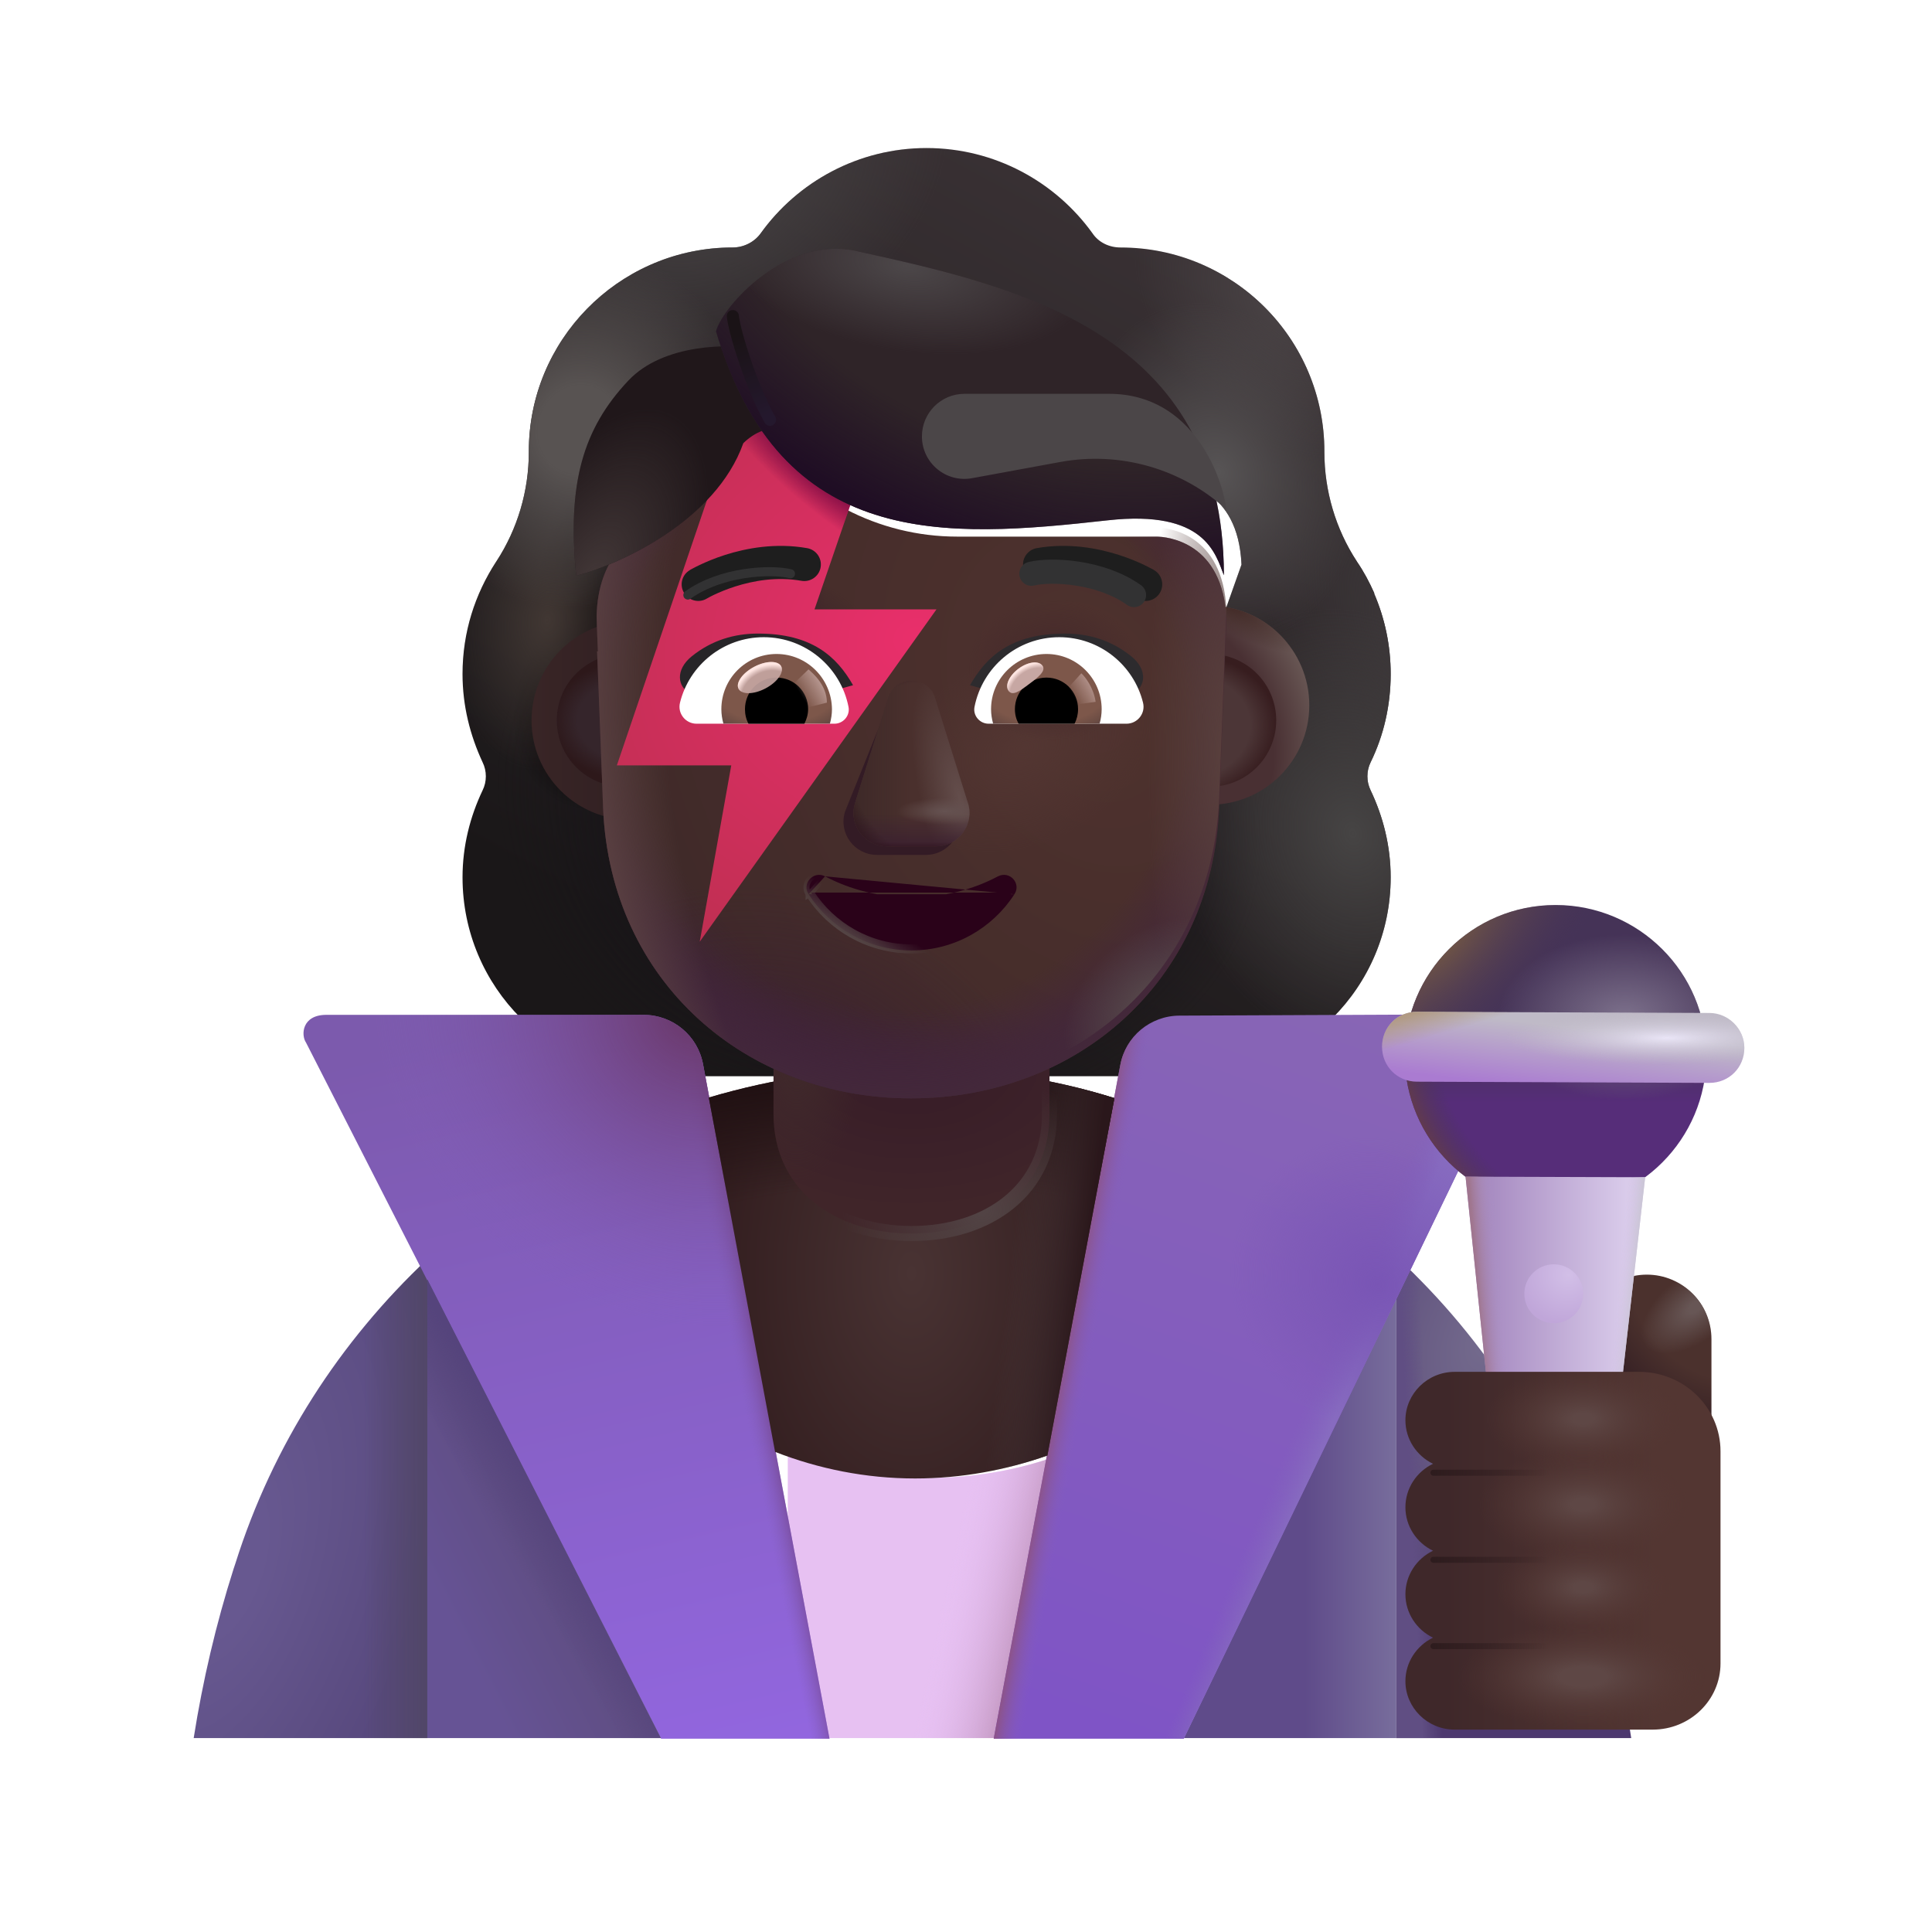 <svg viewBox="0 0 32 32" fill="none" xmlns="http://www.w3.org/2000/svg">
<g filter="url(#filter0_i_4002_2313)">
<path fill-rule="evenodd" clip-rule="evenodd" d="M22.452 13.375C22.67 12.929 22.784 12.432 22.784 11.914C22.784 11.436 22.685 10.987 22.509 10.578H22.514C22.432 10.393 22.339 10.217 22.226 10.053L22.224 10.049C21.872 9.511 21.686 8.879 21.686 8.237V8.226C21.686 6.362 20.173 4.849 18.309 4.849C18.122 4.849 17.946 4.766 17.843 4.611C17.231 3.762 16.227 3.202 15.097 3.202C13.968 3.202 12.963 3.762 12.352 4.611C12.249 4.756 12.073 4.849 11.886 4.849C11.857 4.849 11.828 4.85 11.799 4.85C9.975 4.897 8.509 6.391 8.509 8.226V8.237C8.509 8.879 8.323 9.511 7.971 10.049L7.968 10.053C7.617 10.591 7.411 11.222 7.411 11.914C7.411 12.442 7.536 12.929 7.743 13.375C7.815 13.52 7.815 13.696 7.743 13.841C7.536 14.276 7.411 14.763 7.411 15.281C7.411 17.104 8.882 18.575 10.705 18.575H19.49C21.313 18.575 22.784 17.104 22.784 15.281C22.784 14.763 22.659 14.276 22.452 13.841C22.38 13.696 22.38 13.52 22.452 13.375ZM9.903 10.639H9.89L11.117 13.05C11.243 15.919 12.363 13.05 15.097 13.05C17.832 13.05 19.024 16.243 19.15 13.375L20.313 10.102C20.258 8.828 19.335 8.738 19.15 8.738H15.854C14.553 8.738 13.325 8.101 12.59 7.026C12.464 6.848 12.202 6.879 12.118 7.078L12.034 7.276C11.803 7.851 11.362 8.289 10.816 8.54C10.8 8.545 10.782 8.553 10.764 8.561C10.745 8.569 10.727 8.577 10.711 8.582C10.47 8.707 9.903 9.083 9.882 10.054L9.892 10.368L9.903 10.639Z" fill="url(#paint0_linear_4002_2313)"/>
<path fill-rule="evenodd" clip-rule="evenodd" d="M22.452 13.375C22.67 12.929 22.784 12.432 22.784 11.914C22.784 11.436 22.685 10.987 22.509 10.578H22.514C22.432 10.393 22.339 10.217 22.226 10.053L22.224 10.049C21.872 9.511 21.686 8.879 21.686 8.237V8.226C21.686 6.362 20.173 4.849 18.309 4.849C18.122 4.849 17.946 4.766 17.843 4.611C17.231 3.762 16.227 3.202 15.097 3.202C13.968 3.202 12.963 3.762 12.352 4.611C12.249 4.756 12.073 4.849 11.886 4.849C11.857 4.849 11.828 4.85 11.799 4.85C9.975 4.897 8.509 6.391 8.509 8.226V8.237C8.509 8.879 8.323 9.511 7.971 10.049L7.968 10.053C7.617 10.591 7.411 11.222 7.411 11.914C7.411 12.442 7.536 12.929 7.743 13.375C7.815 13.52 7.815 13.696 7.743 13.841C7.536 14.276 7.411 14.763 7.411 15.281C7.411 17.104 8.882 18.575 10.705 18.575H19.49C21.313 18.575 22.784 17.104 22.784 15.281C22.784 14.763 22.659 14.276 22.452 13.841C22.38 13.696 22.38 13.52 22.452 13.375ZM9.903 10.639H9.89L11.117 13.05C11.243 15.919 12.363 13.05 15.097 13.05C17.832 13.05 19.024 16.243 19.15 13.375L20.313 10.102C20.258 8.828 19.335 8.738 19.15 8.738H15.854C14.553 8.738 13.325 8.101 12.59 7.026C12.464 6.848 12.202 6.879 12.118 7.078L12.034 7.276C11.803 7.851 11.362 8.289 10.816 8.54C10.8 8.545 10.782 8.553 10.764 8.561C10.745 8.569 10.727 8.577 10.711 8.582C10.47 8.707 9.903 9.083 9.882 10.054L9.892 10.368L9.903 10.639Z" fill="url(#paint1_radial_4002_2313)"/>
<path fill-rule="evenodd" clip-rule="evenodd" d="M22.452 13.375C22.67 12.929 22.784 12.432 22.784 11.914C22.784 11.436 22.685 10.987 22.509 10.578H22.514C22.432 10.393 22.339 10.217 22.226 10.053L22.224 10.049C21.872 9.511 21.686 8.879 21.686 8.237V8.226C21.686 6.362 20.173 4.849 18.309 4.849C18.122 4.849 17.946 4.766 17.843 4.611C17.231 3.762 16.227 3.202 15.097 3.202C13.968 3.202 12.963 3.762 12.352 4.611C12.249 4.756 12.073 4.849 11.886 4.849C11.857 4.849 11.828 4.85 11.799 4.85C9.975 4.897 8.509 6.391 8.509 8.226V8.237C8.509 8.879 8.323 9.511 7.971 10.049L7.968 10.053C7.617 10.591 7.411 11.222 7.411 11.914C7.411 12.442 7.536 12.929 7.743 13.375C7.815 13.52 7.815 13.696 7.743 13.841C7.536 14.276 7.411 14.763 7.411 15.281C7.411 17.104 8.882 18.575 10.705 18.575H19.49C21.313 18.575 22.784 17.104 22.784 15.281C22.784 14.763 22.659 14.276 22.452 13.841C22.38 13.696 22.38 13.52 22.452 13.375ZM9.903 10.639H9.89L11.117 13.05C11.243 15.919 12.363 13.05 15.097 13.05C17.832 13.05 19.024 16.243 19.15 13.375L20.313 10.102C20.258 8.828 19.335 8.738 19.15 8.738H15.854C14.553 8.738 13.325 8.101 12.59 7.026C12.464 6.848 12.202 6.879 12.118 7.078L12.034 7.276C11.803 7.851 11.362 8.289 10.816 8.54C10.8 8.545 10.782 8.553 10.764 8.561C10.745 8.569 10.727 8.577 10.711 8.582C10.47 8.707 9.903 9.083 9.882 10.054L9.892 10.368L9.903 10.639Z" fill="url(#paint2_radial_4002_2313)"/>
<path fill-rule="evenodd" clip-rule="evenodd" d="M22.452 13.375C22.67 12.929 22.784 12.432 22.784 11.914C22.784 11.436 22.685 10.987 22.509 10.578H22.514C22.432 10.393 22.339 10.217 22.226 10.053L22.224 10.049C21.872 9.511 21.686 8.879 21.686 8.237V8.226C21.686 6.362 20.173 4.849 18.309 4.849C18.122 4.849 17.946 4.766 17.843 4.611C17.231 3.762 16.227 3.202 15.097 3.202C13.968 3.202 12.963 3.762 12.352 4.611C12.249 4.756 12.073 4.849 11.886 4.849C11.857 4.849 11.828 4.85 11.799 4.85C9.975 4.897 8.509 6.391 8.509 8.226V8.237C8.509 8.879 8.323 9.511 7.971 10.049L7.968 10.053C7.617 10.591 7.411 11.222 7.411 11.914C7.411 12.442 7.536 12.929 7.743 13.375C7.815 13.52 7.815 13.696 7.743 13.841C7.536 14.276 7.411 14.763 7.411 15.281C7.411 17.104 8.882 18.575 10.705 18.575H19.49C21.313 18.575 22.784 17.104 22.784 15.281C22.784 14.763 22.659 14.276 22.452 13.841C22.38 13.696 22.38 13.52 22.452 13.375ZM9.903 10.639H9.89L11.117 13.05C11.243 15.919 12.363 13.05 15.097 13.05C17.832 13.05 19.024 16.243 19.15 13.375L20.313 10.102C20.258 8.828 19.335 8.738 19.15 8.738H15.854C14.553 8.738 13.325 8.101 12.59 7.026C12.464 6.848 12.202 6.879 12.118 7.078L12.034 7.276C11.803 7.851 11.362 8.289 10.816 8.54C10.8 8.545 10.782 8.553 10.764 8.561C10.745 8.569 10.727 8.577 10.711 8.582C10.47 8.707 9.903 9.083 9.882 10.054L9.892 10.368L9.903 10.639Z" fill="url(#paint3_radial_4002_2313)"/>
<path fill-rule="evenodd" clip-rule="evenodd" d="M22.452 13.375C22.67 12.929 22.784 12.432 22.784 11.914C22.784 11.436 22.685 10.987 22.509 10.578H22.514C22.432 10.393 22.339 10.217 22.226 10.053L22.224 10.049C21.872 9.511 21.686 8.879 21.686 8.237V8.226C21.686 6.362 20.173 4.849 18.309 4.849C18.122 4.849 17.946 4.766 17.843 4.611C17.231 3.762 16.227 3.202 15.097 3.202C13.968 3.202 12.963 3.762 12.352 4.611C12.249 4.756 12.073 4.849 11.886 4.849C11.857 4.849 11.828 4.85 11.799 4.85C9.975 4.897 8.509 6.391 8.509 8.226V8.237C8.509 8.879 8.323 9.511 7.971 10.049L7.968 10.053C7.617 10.591 7.411 11.222 7.411 11.914C7.411 12.442 7.536 12.929 7.743 13.375C7.815 13.52 7.815 13.696 7.743 13.841C7.536 14.276 7.411 14.763 7.411 15.281C7.411 17.104 8.882 18.575 10.705 18.575H19.49C21.313 18.575 22.784 17.104 22.784 15.281C22.784 14.763 22.659 14.276 22.452 13.841C22.38 13.696 22.38 13.52 22.452 13.375ZM9.903 10.639H9.89L11.117 13.05C11.243 15.919 12.363 13.05 15.097 13.05C17.832 13.05 19.024 16.243 19.15 13.375L20.313 10.102C20.258 8.828 19.335 8.738 19.15 8.738H15.854C14.553 8.738 13.325 8.101 12.59 7.026C12.464 6.848 12.202 6.879 12.118 7.078L12.034 7.276C11.803 7.851 11.362 8.289 10.816 8.54C10.8 8.545 10.782 8.553 10.764 8.561C10.745 8.569 10.727 8.577 10.711 8.582C10.47 8.707 9.903 9.083 9.882 10.054L9.892 10.368L9.903 10.639Z" fill="url(#paint4_radial_4002_2313)"/>
<path fill-rule="evenodd" clip-rule="evenodd" d="M22.452 13.375C22.67 12.929 22.784 12.432 22.784 11.914C22.784 11.436 22.685 10.987 22.509 10.578H22.514C22.432 10.393 22.339 10.217 22.226 10.053L22.224 10.049C21.872 9.511 21.686 8.879 21.686 8.237V8.226C21.686 6.362 20.173 4.849 18.309 4.849C18.122 4.849 17.946 4.766 17.843 4.611C17.231 3.762 16.227 3.202 15.097 3.202C13.968 3.202 12.963 3.762 12.352 4.611C12.249 4.756 12.073 4.849 11.886 4.849C11.857 4.849 11.828 4.85 11.799 4.85C9.975 4.897 8.509 6.391 8.509 8.226V8.237C8.509 8.879 8.323 9.511 7.971 10.049L7.968 10.053C7.617 10.591 7.411 11.222 7.411 11.914C7.411 12.442 7.536 12.929 7.743 13.375C7.815 13.52 7.815 13.696 7.743 13.841C7.536 14.276 7.411 14.763 7.411 15.281C7.411 17.104 8.882 18.575 10.705 18.575H19.49C21.313 18.575 22.784 17.104 22.784 15.281C22.784 14.763 22.659 14.276 22.452 13.841C22.38 13.696 22.38 13.52 22.452 13.375ZM9.903 10.639H9.89L11.117 13.05C11.243 15.919 12.363 13.05 15.097 13.05C17.832 13.05 19.024 16.243 19.15 13.375L20.313 10.102C20.258 8.828 19.335 8.738 19.15 8.738H15.854C14.553 8.738 13.325 8.101 12.59 7.026C12.464 6.848 12.202 6.879 12.118 7.078L12.034 7.276C11.803 7.851 11.362 8.289 10.816 8.54C10.8 8.545 10.782 8.553 10.764 8.561C10.745 8.569 10.727 8.577 10.711 8.582C10.47 8.707 9.903 9.083 9.882 10.054L9.892 10.368L9.903 10.639Z" fill="url(#paint5_radial_4002_2313)"/>
<path fill-rule="evenodd" clip-rule="evenodd" d="M22.452 13.375C22.67 12.929 22.784 12.432 22.784 11.914C22.784 11.436 22.685 10.987 22.509 10.578H22.514C22.432 10.393 22.339 10.217 22.226 10.053L22.224 10.049C21.872 9.511 21.686 8.879 21.686 8.237V8.226C21.686 6.362 20.173 4.849 18.309 4.849C18.122 4.849 17.946 4.766 17.843 4.611C17.231 3.762 16.227 3.202 15.097 3.202C13.968 3.202 12.963 3.762 12.352 4.611C12.249 4.756 12.073 4.849 11.886 4.849C11.857 4.849 11.828 4.85 11.799 4.85C9.975 4.897 8.509 6.391 8.509 8.226V8.237C8.509 8.879 8.323 9.511 7.971 10.049L7.968 10.053C7.617 10.591 7.411 11.222 7.411 11.914C7.411 12.442 7.536 12.929 7.743 13.375C7.815 13.52 7.815 13.696 7.743 13.841C7.536 14.276 7.411 14.763 7.411 15.281C7.411 17.104 8.882 18.575 10.705 18.575H19.49C21.313 18.575 22.784 17.104 22.784 15.281C22.784 14.763 22.659 14.276 22.452 13.841C22.38 13.696 22.38 13.52 22.452 13.375ZM9.903 10.639H9.89L11.117 13.05C11.243 15.919 12.363 13.05 15.097 13.05C17.832 13.05 19.024 16.243 19.15 13.375L20.313 10.102C20.258 8.828 19.335 8.738 19.15 8.738H15.854C14.553 8.738 13.325 8.101 12.59 7.026C12.464 6.848 12.202 6.879 12.118 7.078L12.034 7.276C11.803 7.851 11.362 8.289 10.816 8.54C10.8 8.545 10.782 8.553 10.764 8.561C10.745 8.569 10.727 8.577 10.711 8.582C10.47 8.707 9.903 9.083 9.882 10.054L9.892 10.368L9.903 10.639Z" fill="url(#paint6_radial_4002_2313)"/>
<path fill-rule="evenodd" clip-rule="evenodd" d="M22.452 13.375C22.67 12.929 22.784 12.432 22.784 11.914C22.784 11.436 22.685 10.987 22.509 10.578H22.514C22.432 10.393 22.339 10.217 22.226 10.053L22.224 10.049C21.872 9.511 21.686 8.879 21.686 8.237V8.226C21.686 6.362 20.173 4.849 18.309 4.849C18.122 4.849 17.946 4.766 17.843 4.611C17.231 3.762 16.227 3.202 15.097 3.202C13.968 3.202 12.963 3.762 12.352 4.611C12.249 4.756 12.073 4.849 11.886 4.849C11.857 4.849 11.828 4.85 11.799 4.85C9.975 4.897 8.509 6.391 8.509 8.226V8.237C8.509 8.879 8.323 9.511 7.971 10.049L7.968 10.053C7.617 10.591 7.411 11.222 7.411 11.914C7.411 12.442 7.536 12.929 7.743 13.375C7.815 13.52 7.815 13.696 7.743 13.841C7.536 14.276 7.411 14.763 7.411 15.281C7.411 17.104 8.882 18.575 10.705 18.575H19.49C21.313 18.575 22.784 17.104 22.784 15.281C22.784 14.763 22.659 14.276 22.452 13.841C22.38 13.696 22.38 13.52 22.452 13.375ZM9.903 10.639H9.89L11.117 13.05C11.243 15.919 12.363 13.05 15.097 13.05C17.832 13.05 19.024 16.243 19.15 13.375L20.313 10.102C20.258 8.828 19.335 8.738 19.15 8.738H15.854C14.553 8.738 13.325 8.101 12.59 7.026C12.464 6.848 12.202 6.879 12.118 7.078L12.034 7.276C11.803 7.851 11.362 8.289 10.816 8.54C10.8 8.545 10.782 8.553 10.764 8.561C10.745 8.569 10.727 8.577 10.711 8.582C10.47 8.707 9.903 9.083 9.882 10.054L9.892 10.368L9.903 10.639Z" fill="url(#paint7_radial_4002_2313)"/>
<path fill-rule="evenodd" clip-rule="evenodd" d="M22.452 13.375C22.67 12.929 22.784 12.432 22.784 11.914C22.784 11.436 22.685 10.987 22.509 10.578H22.514C22.432 10.393 22.339 10.217 22.226 10.053L22.224 10.049C21.872 9.511 21.686 8.879 21.686 8.237V8.226C21.686 6.362 20.173 4.849 18.309 4.849C18.122 4.849 17.946 4.766 17.843 4.611C17.231 3.762 16.227 3.202 15.097 3.202C13.968 3.202 12.963 3.762 12.352 4.611C12.249 4.756 12.073 4.849 11.886 4.849C11.857 4.849 11.828 4.85 11.799 4.85C9.975 4.897 8.509 6.391 8.509 8.226V8.237C8.509 8.879 8.323 9.511 7.971 10.049L7.968 10.053C7.617 10.591 7.411 11.222 7.411 11.914C7.411 12.442 7.536 12.929 7.743 13.375C7.815 13.52 7.815 13.696 7.743 13.841C7.536 14.276 7.411 14.763 7.411 15.281C7.411 17.104 8.882 18.575 10.705 18.575H19.49C21.313 18.575 22.784 17.104 22.784 15.281C22.784 14.763 22.659 14.276 22.452 13.841C22.38 13.696 22.38 13.52 22.452 13.375ZM9.903 10.639H9.89L11.117 13.05C11.243 15.919 12.363 13.05 15.097 13.05C17.832 13.05 19.024 16.243 19.15 13.375L20.313 10.102C20.258 8.828 19.335 8.738 19.15 8.738H15.854C14.553 8.738 13.325 8.101 12.59 7.026C12.464 6.848 12.202 6.879 12.118 7.078L12.034 7.276C11.803 7.851 11.362 8.289 10.816 8.54C10.8 8.545 10.782 8.553 10.764 8.561C10.745 8.569 10.727 8.577 10.711 8.582C10.47 8.707 9.903 9.083 9.882 10.054L9.892 10.368L9.903 10.639Z" fill="url(#paint8_radial_4002_2313)"/>
<path fill-rule="evenodd" clip-rule="evenodd" d="M22.452 13.375C22.67 12.929 22.784 12.432 22.784 11.914C22.784 11.436 22.685 10.987 22.509 10.578H22.514C22.432 10.393 22.339 10.217 22.226 10.053L22.224 10.049C21.872 9.511 21.686 8.879 21.686 8.237V8.226C21.686 6.362 20.173 4.849 18.309 4.849C18.122 4.849 17.946 4.766 17.843 4.611C17.231 3.762 16.227 3.202 15.097 3.202C13.968 3.202 12.963 3.762 12.352 4.611C12.249 4.756 12.073 4.849 11.886 4.849C11.857 4.849 11.828 4.85 11.799 4.85C9.975 4.897 8.509 6.391 8.509 8.226V8.237C8.509 8.879 8.323 9.511 7.971 10.049L7.968 10.053C7.617 10.591 7.411 11.222 7.411 11.914C7.411 12.442 7.536 12.929 7.743 13.375C7.815 13.52 7.815 13.696 7.743 13.841C7.536 14.276 7.411 14.763 7.411 15.281C7.411 17.104 8.882 18.575 10.705 18.575H19.49C21.313 18.575 22.784 17.104 22.784 15.281C22.784 14.763 22.659 14.276 22.452 13.841C22.38 13.696 22.38 13.52 22.452 13.375ZM9.903 10.639H9.89L11.117 13.05C11.243 15.919 12.363 13.05 15.097 13.05C17.832 13.05 19.024 16.243 19.15 13.375L20.313 10.102C20.258 8.828 19.335 8.738 19.15 8.738H15.854C14.553 8.738 13.325 8.101 12.59 7.026C12.464 6.848 12.202 6.879 12.118 7.078L12.034 7.276C11.803 7.851 11.362 8.289 10.816 8.54C10.8 8.545 10.782 8.553 10.764 8.561C10.745 8.569 10.727 8.577 10.711 8.582C10.47 8.707 9.903 9.083 9.882 10.054L9.892 10.368L9.903 10.639Z" fill="url(#paint9_radial_4002_2313)"/>
<path fill-rule="evenodd" clip-rule="evenodd" d="M22.452 13.375C22.67 12.929 22.784 12.432 22.784 11.914C22.784 11.436 22.685 10.987 22.509 10.578H22.514C22.432 10.393 22.339 10.217 22.226 10.053L22.224 10.049C21.872 9.511 21.686 8.879 21.686 8.237V8.226C21.686 6.362 20.173 4.849 18.309 4.849C18.122 4.849 17.946 4.766 17.843 4.611C17.231 3.762 16.227 3.202 15.097 3.202C13.968 3.202 12.963 3.762 12.352 4.611C12.249 4.756 12.073 4.849 11.886 4.849C11.857 4.849 11.828 4.85 11.799 4.85C9.975 4.897 8.509 6.391 8.509 8.226V8.237C8.509 8.879 8.323 9.511 7.971 10.049L7.968 10.053C7.617 10.591 7.411 11.222 7.411 11.914C7.411 12.442 7.536 12.929 7.743 13.375C7.815 13.52 7.815 13.696 7.743 13.841C7.536 14.276 7.411 14.763 7.411 15.281C7.411 17.104 8.882 18.575 10.705 18.575H19.49C21.313 18.575 22.784 17.104 22.784 15.281C22.784 14.763 22.659 14.276 22.452 13.841C22.38 13.696 22.38 13.52 22.452 13.375ZM9.903 10.639H9.89L11.117 13.05C11.243 15.919 12.363 13.05 15.097 13.05C17.832 13.05 19.024 16.243 19.15 13.375L20.313 10.102C20.258 8.828 19.335 8.738 19.15 8.738H15.854C14.553 8.738 13.325 8.101 12.59 7.026C12.464 6.848 12.202 6.879 12.118 7.078L12.034 7.276C11.803 7.851 11.362 8.289 10.816 8.54C10.8 8.545 10.782 8.553 10.764 8.561C10.745 8.569 10.727 8.577 10.711 8.582C10.47 8.707 9.903 9.083 9.882 10.054L9.892 10.368L9.903 10.639Z" fill="url(#paint10_radial_4002_2313)"/>
<path fill-rule="evenodd" clip-rule="evenodd" d="M22.452 13.375C22.67 12.929 22.784 12.432 22.784 11.914C22.784 11.436 22.685 10.987 22.509 10.578H22.514C22.432 10.393 22.339 10.217 22.226 10.053L22.224 10.049C21.872 9.511 21.686 8.879 21.686 8.237V8.226C21.686 6.362 20.173 4.849 18.309 4.849C18.122 4.849 17.946 4.766 17.843 4.611C17.231 3.762 16.227 3.202 15.097 3.202C13.968 3.202 12.963 3.762 12.352 4.611C12.249 4.756 12.073 4.849 11.886 4.849C11.857 4.849 11.828 4.85 11.799 4.85C9.975 4.897 8.509 6.391 8.509 8.226V8.237C8.509 8.879 8.323 9.511 7.971 10.049L7.968 10.053C7.617 10.591 7.411 11.222 7.411 11.914C7.411 12.442 7.536 12.929 7.743 13.375C7.815 13.52 7.815 13.696 7.743 13.841C7.536 14.276 7.411 14.763 7.411 15.281C7.411 17.104 8.882 18.575 10.705 18.575H19.49C21.313 18.575 22.784 17.104 22.784 15.281C22.784 14.763 22.659 14.276 22.452 13.841C22.38 13.696 22.38 13.52 22.452 13.375ZM9.903 10.639H9.89L11.117 13.05C11.243 15.919 12.363 13.05 15.097 13.05C17.832 13.05 19.024 16.243 19.15 13.375L20.313 10.102C20.258 8.828 19.335 8.738 19.15 8.738H15.854C14.553 8.738 13.325 8.101 12.59 7.026C12.464 6.848 12.202 6.879 12.118 7.078L12.034 7.276C11.803 7.851 11.362 8.289 10.816 8.54C10.8 8.545 10.782 8.553 10.764 8.561C10.745 8.569 10.727 8.577 10.711 8.582C10.47 8.707 9.903 9.083 9.882 10.054L9.892 10.368L9.903 10.639Z" fill="url(#paint11_radial_4002_2313)"/>
</g>
<g filter="url(#filter1_i_4002_2313)">
<path d="M12.848 24.048V28.788H18.161L17.358 24.098C16.677 24.348 15.938 24.478 15.168 24.478C14.357 24.488 13.568 24.328 12.848 24.048Z" fill="#E7C1F2"/>
<path d="M12.848 24.048V28.788H18.161L17.358 24.098C16.677 24.348 15.938 24.478 15.168 24.478C14.357 24.488 13.568 24.328 12.848 24.048Z" fill="url(#paint12_linear_4002_2313)"/>
</g>
<path d="M7.078 28.788V20.858C5.638 22.207 4.518 23.927 3.898 25.898L3.868 25.988C3.578 26.898 3.358 27.837 3.208 28.788H7.078Z" fill="url(#paint13_radial_4002_2313)"/>
<path d="M7.078 28.788V20.858C5.638 22.207 4.518 23.927 3.898 25.898L3.868 25.988C3.578 26.898 3.358 27.837 3.208 28.788H7.078Z" fill="url(#paint14_linear_4002_2313)"/>
<path d="M27.018 28.788C26.878 27.828 26.658 26.878 26.368 25.948C25.738 23.938 24.608 22.188 23.128 20.817V28.788H27.018Z" fill="url(#paint15_radial_4002_2313)"/>
<path d="M27.018 28.788C26.878 27.828 26.658 26.878 26.368 25.948C25.738 23.938 24.608 22.188 23.128 20.817V28.788H27.018Z" fill="url(#paint16_linear_4002_2313)"/>
<path d="M23.128 28.788V21.485L19.608 28.788H23.128Z" fill="url(#paint17_linear_4002_2313)"/>
<path d="M24.313 16.801L19.534 16.822C19.055 16.824 18.644 17.166 18.556 17.638L16.459 28.798H19.608L24.933 17.781C25.153 17.321 24.813 16.801 24.313 16.801Z" fill="url(#paint18_linear_4002_2313)"/>
<path d="M24.313 16.801L19.534 16.822C19.055 16.824 18.644 17.166 18.556 17.638L16.459 28.798H19.608L24.933 17.781C25.153 17.321 24.813 16.801 24.313 16.801Z" fill="url(#paint19_linear_4002_2313)"/>
<path d="M24.313 16.801L19.534 16.822C19.055 16.824 18.644 17.166 18.556 17.638L16.459 28.798H19.608L24.933 17.781C25.153 17.321 24.813 16.801 24.313 16.801Z" fill="url(#paint20_linear_4002_2313)"/>
<path d="M24.313 16.801L19.534 16.822C19.055 16.824 18.644 17.166 18.556 17.638L16.459 28.798H19.608L24.933 17.781C25.153 17.321 24.813 16.801 24.313 16.801Z" fill="url(#paint21_radial_4002_2313)"/>
<path d="M5.405 16.809H10.661C11.142 16.809 11.555 17.152 11.644 17.625L13.739 28.798H10.949L5.069 17.269C4.983 17.144 4.999 16.809 5.405 16.809Z" fill="url(#paint22_linear_4002_2313)"/>
<path d="M5.405 16.809H10.661C11.142 16.809 11.555 17.152 11.644 17.625L13.739 28.798H10.949L5.069 17.269C4.983 17.144 4.999 16.809 5.405 16.809Z" fill="url(#paint23_linear_4002_2313)"/>
<path d="M5.405 16.809H10.661C11.142 16.809 11.555 17.152 11.644 17.625L13.739 28.798H10.949L5.069 17.269C4.983 17.144 4.999 16.809 5.405 16.809Z" fill="url(#paint24_radial_4002_2313)"/>
<path d="M7.078 28.788H10.947L7.078 21.192V28.788Z" fill="url(#paint25_linear_4002_2313)"/>
<path d="M7.078 28.788H10.947L7.078 21.192V28.788Z" fill="url(#paint26_linear_4002_2313)"/>
<path d="M15.118 17.688C13.958 17.688 12.82 17.859 11.74 18.179L12.838 24.048C13.558 24.328 14.338 24.488 15.158 24.488C15.928 24.488 16.668 24.348 17.348 24.108L18.458 18.188C17.408 17.858 16.278 17.688 15.118 17.688Z" fill="url(#paint27_radial_4002_2313)"/>
<path d="M15.118 17.688C13.958 17.688 12.82 17.859 11.74 18.179L12.838 24.048C13.558 24.328 14.338 24.488 15.158 24.488C15.928 24.488 16.668 24.348 17.348 24.108L18.458 18.188C17.408 17.858 16.278 17.688 15.118 17.688Z" fill="url(#paint28_radial_4002_2313)"/>
<path d="M15.118 17.688C13.958 17.688 12.82 17.859 11.74 18.179L12.838 24.048C13.558 24.328 14.338 24.488 15.158 24.488C15.928 24.488 16.668 24.348 17.348 24.108L18.458 18.188C17.408 17.858 16.278 17.688 15.118 17.688Z" fill="url(#paint29_linear_4002_2313)"/>
<path d="M12.812 15.654H17.383V18.453C17.383 19.716 16.36 20.431 15.098 20.431C13.835 20.431 12.812 19.716 12.812 18.453V15.654Z" fill="url(#paint30_radial_4002_2313)"/>
<path d="M12.812 15.654H17.383V18.453C17.383 19.716 16.36 20.431 15.098 20.431C13.835 20.431 12.812 19.716 12.812 18.453V15.654Z" fill="url(#paint31_radial_4002_2313)"/>
<g filter="url(#filter2_f_4002_2313)">
<path d="M12.812 15.654H17.383V18.453C17.383 19.716 16.36 20.431 15.098 20.431C13.835 20.431 12.812 19.716 12.812 18.453V15.654Z" stroke="url(#paint32_radial_4002_2313)" stroke-width="0.25"/>
</g>
<path d="M27.277 21.112C27.867 21.112 28.347 21.592 28.347 22.182V24.632H26.207V22.182C26.207 21.592 26.687 21.112 27.277 21.112Z" fill="url(#paint33_radial_4002_2313)"/>
<path d="M27.277 21.112C27.867 21.112 28.347 21.592 28.347 22.182V24.632H26.207V22.182C26.207 21.592 26.687 21.112 27.277 21.112Z" fill="url(#paint34_radial_4002_2313)"/>
<path d="M25.766 19.986C27.146 19.986 28.264 18.868 28.264 17.488C28.264 16.108 27.146 14.99 25.766 14.99C24.387 14.99 23.268 16.108 23.268 17.488C23.268 18.868 24.387 19.986 25.766 19.986Z" fill="url(#paint35_linear_4002_2313)"/>
<path d="M25.766 19.986C27.146 19.986 28.264 18.868 28.264 17.488C28.264 16.108 27.146 14.99 25.766 14.99C24.387 14.99 23.268 16.108 23.268 17.488C23.268 18.868 24.387 19.986 25.766 19.986Z" fill="url(#paint36_radial_4002_2313)"/>
<path d="M25.766 19.986C27.146 19.986 28.264 18.868 28.264 17.488C28.264 16.108 27.146 14.99 25.766 14.99C24.387 14.99 23.268 16.108 23.268 17.488C23.268 18.868 24.387 19.986 25.766 19.986Z" fill="url(#paint37_radial_4002_2313)"/>
<path d="M25.766 19.986C27.146 19.986 28.264 18.868 28.264 17.488C28.264 16.108 27.146 14.99 25.766 14.99C24.387 14.99 23.268 16.108 23.268 17.488C23.268 18.868 24.387 19.986 25.766 19.986Z" fill="url(#paint38_radial_4002_2313)"/>
<g filter="url(#filter3_i_4002_2313)">
<path d="M28.214 16.828L23.37 16.808C23.045 16.808 22.791 17.062 22.791 17.387C22.791 17.712 23.045 17.966 23.37 17.966L28.214 17.986C28.539 17.986 28.792 17.732 28.792 17.407C28.792 17.092 28.528 16.828 28.214 16.828Z" fill="url(#paint39_linear_4002_2313)"/>
<path d="M28.214 16.828L23.37 16.808C23.045 16.808 22.791 17.062 22.791 17.387C22.791 17.712 23.045 17.966 23.37 17.966L28.214 17.986C28.539 17.986 28.792 17.732 28.792 17.407C28.792 17.092 28.528 16.828 28.214 16.828Z" fill="url(#paint40_radial_4002_2313)"/>
<path d="M28.214 16.828L23.37 16.808C23.045 16.808 22.791 17.062 22.791 17.387C22.791 17.712 23.045 17.966 23.37 17.966L28.214 17.986C28.539 17.986 28.792 17.732 28.792 17.407C28.792 17.092 28.528 16.828 28.214 16.828Z" fill="url(#paint41_linear_4002_2313)"/>
</g>
<path d="M25.726 26.628C25.32 26.628 24.984 26.323 24.944 25.917L24.274 19.489L27.249 19.499L26.518 25.927C26.467 26.333 26.122 26.628 25.726 26.628Z" fill="url(#paint42_linear_4002_2313)"/>
<path d="M25.726 26.628C25.32 26.628 24.984 26.323 24.944 25.917L24.274 19.489L27.249 19.499L26.518 25.927C26.467 26.333 26.122 26.628 25.726 26.628Z" fill="url(#paint43_linear_4002_2313)"/>
<path d="M25.726 26.628C25.32 26.628 24.984 26.323 24.944 25.917L24.274 19.489L27.249 19.499L26.518 25.927C26.467 26.333 26.122 26.628 25.726 26.628Z" fill="url(#paint44_linear_4002_2313)"/>
<g filter="url(#filter4_ii_4002_2313)">
<path d="M25.736 21.916C26.005 21.916 26.223 21.698 26.223 21.428C26.223 21.159 26.005 20.941 25.736 20.941C25.467 20.941 25.248 21.159 25.248 21.428C25.248 21.698 25.467 21.916 25.736 21.916Z" fill="url(#paint45_radial_4002_2313)"/>
</g>
<g filter="url(#filter5_i_4002_2313)">
<path d="M23.128 23.674C23.128 23.235 23.493 22.872 23.944 22.872H26.998C27.743 22.872 28.347 23.461 28.347 24.188V27.702C28.347 28.307 27.844 28.798 27.223 28.798H23.944C23.493 28.798 23.128 28.435 23.128 27.996C23.128 27.681 23.314 27.407 23.585 27.275C23.314 27.144 23.128 26.869 23.128 26.555C23.128 26.241 23.314 25.966 23.585 25.835C23.314 25.704 23.128 25.429 23.128 25.115C23.128 24.8 23.314 24.526 23.585 24.395C23.314 24.263 23.128 23.989 23.128 23.674Z" fill="url(#paint46_linear_4002_2313)"/>
<path d="M23.128 23.674C23.128 23.235 23.493 22.872 23.944 22.872H26.998C27.743 22.872 28.347 23.461 28.347 24.188V27.702C28.347 28.307 27.844 28.798 27.223 28.798H23.944C23.493 28.798 23.128 28.435 23.128 27.996C23.128 27.681 23.314 27.407 23.585 27.275C23.314 27.144 23.128 26.869 23.128 26.555C23.128 26.241 23.314 25.966 23.585 25.835C23.314 25.704 23.128 25.429 23.128 25.115C23.128 24.8 23.314 24.526 23.585 24.395C23.314 24.263 23.128 23.989 23.128 23.674Z" fill="url(#paint47_radial_4002_2313)"/>
<path d="M23.128 23.674C23.128 23.235 23.493 22.872 23.944 22.872H26.998C27.743 22.872 28.347 23.461 28.347 24.188V27.702C28.347 28.307 27.844 28.798 27.223 28.798H23.944C23.493 28.798 23.128 28.435 23.128 27.996C23.128 27.681 23.314 27.407 23.585 27.275C23.314 27.144 23.128 26.869 23.128 26.555C23.128 26.241 23.314 25.966 23.585 25.835C23.314 25.704 23.128 25.429 23.128 25.115C23.128 24.8 23.314 24.526 23.585 24.395C23.314 24.263 23.128 23.989 23.128 23.674Z" fill="url(#paint48_radial_4002_2313)"/>
<path d="M23.128 23.674C23.128 23.235 23.493 22.872 23.944 22.872H26.998C27.743 22.872 28.347 23.461 28.347 24.188V27.702C28.347 28.307 27.844 28.798 27.223 28.798H23.944C23.493 28.798 23.128 28.435 23.128 27.996C23.128 27.681 23.314 27.407 23.585 27.275C23.314 27.144 23.128 26.869 23.128 26.555C23.128 26.241 23.314 25.966 23.585 25.835C23.314 25.704 23.128 25.429 23.128 25.115C23.128 24.8 23.314 24.526 23.585 24.395C23.314 24.263 23.128 23.989 23.128 23.674Z" fill="url(#paint49_radial_4002_2313)"/>
<path d="M23.128 23.674C23.128 23.235 23.493 22.872 23.944 22.872H26.998C27.743 22.872 28.347 23.461 28.347 24.188V27.702C28.347 28.307 27.844 28.798 27.223 28.798H23.944C23.493 28.798 23.128 28.435 23.128 27.996C23.128 27.681 23.314 27.407 23.585 27.275C23.314 27.144 23.128 26.869 23.128 26.555C23.128 26.241 23.314 25.966 23.585 25.835C23.314 25.704 23.128 25.429 23.128 25.115C23.128 24.8 23.314 24.526 23.585 24.395C23.314 24.263 23.128 23.989 23.128 23.674Z" fill="url(#paint50_radial_4002_2313)"/>
</g>
<g filter="url(#filter6_f_4002_2313)">
<path d="M23.742 24.393H25.761" stroke="url(#paint51_linear_4002_2313)" stroke-width="0.1" stroke-linecap="round"/>
</g>
<g filter="url(#filter7_f_4002_2313)">
<path d="M23.742 25.835H25.761" stroke="url(#paint52_linear_4002_2313)" stroke-width="0.1" stroke-linecap="round"/>
</g>
<g filter="url(#filter8_f_4002_2313)">
<path d="M23.742 27.265H25.761" stroke="url(#paint53_linear_4002_2313)" stroke-width="0.1" stroke-linecap="round"/>
</g>
<path d="M15.461 16.824C15.717 16.835 15.983 16.855 16.249 16.875C15.983 16.855 15.727 16.835 15.461 16.824Z" fill="url(#paint54_linear_4002_2313)"/>
<path d="M15.123 16.824C15.113 16.824 15.102 16.824 15.082 16.824C15.184 16.824 15.277 16.824 15.379 16.835C15.297 16.824 15.205 16.824 15.123 16.824Z" fill="url(#paint55_linear_4002_2313)"/>
<g filter="url(#filter9_i_4002_2313)">
<path d="M10.301 13.579C11.211 13.579 11.948 12.841 11.948 11.932C11.948 11.022 11.211 10.284 10.301 10.284C9.392 10.284 8.654 11.022 8.654 11.932C8.654 12.841 9.392 13.579 10.301 13.579Z" fill="url(#paint56_linear_4002_2313)"/>
</g>
<g filter="url(#filter10_i_4002_2313)">
<path d="M20.039 13.579C20.948 13.579 21.686 12.841 21.686 11.932C21.686 11.022 20.948 10.284 20.039 10.284C19.129 10.284 18.392 11.022 18.392 11.932C18.392 12.841 19.129 13.579 20.039 13.579Z" fill="url(#paint57_radial_4002_2313)"/>
<path d="M20.039 13.579C20.948 13.579 21.686 12.841 21.686 11.932C21.686 11.022 20.948 10.284 20.039 10.284C19.129 10.284 18.392 11.022 18.392 11.932C18.392 12.841 19.129 13.579 20.039 13.579Z" fill="url(#paint58_radial_4002_2313)"/>
</g>
<g filter="url(#filter11_f_4002_2313)">
<path d="M20.039 13.031C20.646 13.031 21.138 12.539 21.138 11.932C21.138 11.324 20.646 10.832 20.039 10.832C19.431 10.832 18.939 11.324 18.939 11.932C18.939 12.539 19.431 13.031 20.039 13.031Z" fill="#4C3637"/>
<path d="M20.039 13.031C20.646 13.031 21.138 12.539 21.138 11.932C21.138 11.324 20.646 10.832 20.039 10.832C19.431 10.832 18.939 11.324 18.939 11.932C18.939 12.539 19.431 13.031 20.039 13.031Z" fill="url(#paint59_radial_4002_2313)"/>
</g>
<g filter="url(#filter12_f_4002_2313)">
<path d="M10.321 13.031C10.928 13.031 11.421 12.539 11.421 11.932C11.421 11.324 10.928 10.832 10.321 10.832C9.714 10.832 9.222 11.324 9.222 11.932C9.222 12.539 9.714 13.031 10.321 13.031Z" fill="#35252B"/>
<path d="M10.321 13.031C10.928 13.031 11.421 12.539 11.421 11.932C11.421 11.324 10.928 10.832 10.321 10.832C9.714 10.832 9.222 11.324 9.222 11.932C9.222 12.539 9.714 13.031 10.321 13.031Z" fill="url(#paint60_radial_4002_2313)"/>
</g>
<g filter="url(#filter13_i_4002_2313)">
<path d="M9.89 10.639H9.903L9.892 10.368L9.882 10.054C9.903 9.083 10.47 8.707 10.711 8.582C10.727 8.577 10.745 8.569 10.764 8.561C10.782 8.553 10.8 8.545 10.816 8.54C11.362 8.289 11.803 7.851 12.034 7.276L12.118 7.078C12.202 6.879 12.464 6.848 12.59 7.026C13.325 8.101 14.553 8.738 15.854 8.738H19.151C19.335 8.738 20.258 8.828 20.313 10.102L20.192 13.248C20.065 16.116 17.825 18.042 15.091 18.042C12.356 18.042 10.116 16.116 9.99 13.248L9.89 10.639Z" fill="url(#paint61_radial_4002_2313)"/>
<path d="M9.89 10.639H9.903L9.892 10.368L9.882 10.054C9.903 9.083 10.47 8.707 10.711 8.582C10.727 8.577 10.745 8.569 10.764 8.561C10.782 8.553 10.8 8.545 10.816 8.54C11.362 8.289 11.803 7.851 12.034 7.276L12.118 7.078C12.202 6.879 12.464 6.848 12.59 7.026C13.325 8.101 14.553 8.738 15.854 8.738H19.151C19.335 8.738 20.258 8.828 20.313 10.102L20.192 13.248C20.065 16.116 17.825 18.042 15.091 18.042C12.356 18.042 10.116 16.116 9.99 13.248L9.89 10.639Z" fill="url(#paint62_radial_4002_2313)"/>
<path d="M9.89 10.639H9.903L9.892 10.368L9.882 10.054C9.903 9.083 10.47 8.707 10.711 8.582C10.727 8.577 10.745 8.569 10.764 8.561C10.782 8.553 10.8 8.545 10.816 8.54C11.362 8.289 11.803 7.851 12.034 7.276L12.118 7.078C12.202 6.879 12.464 6.848 12.59 7.026C13.325 8.101 14.553 8.738 15.854 8.738H19.151C19.335 8.738 20.258 8.828 20.313 10.102L20.192 13.248C20.065 16.116 17.825 18.042 15.091 18.042C12.356 18.042 10.116 16.116 9.99 13.248L9.89 10.639Z" fill="url(#paint63_radial_4002_2313)"/>
<path d="M9.89 10.639H9.903L9.892 10.368L9.882 10.054C9.903 9.083 10.47 8.707 10.711 8.582C10.727 8.577 10.745 8.569 10.764 8.561C10.782 8.553 10.8 8.545 10.816 8.54C11.362 8.289 11.803 7.851 12.034 7.276L12.118 7.078C12.202 6.879 12.464 6.848 12.59 7.026C13.325 8.101 14.553 8.738 15.854 8.738H19.151C19.335 8.738 20.258 8.828 20.313 10.102L20.192 13.248C20.065 16.116 17.825 18.042 15.091 18.042C12.356 18.042 10.116 16.116 9.99 13.248L9.89 10.639Z" fill="url(#paint64_radial_4002_2313)"/>
<path d="M9.89 10.639H9.903L9.892 10.368L9.882 10.054C9.903 9.083 10.47 8.707 10.711 8.582C10.727 8.577 10.745 8.569 10.764 8.561C10.782 8.553 10.8 8.545 10.816 8.54C11.362 8.289 11.803 7.851 12.034 7.276L12.118 7.078C12.202 6.879 12.464 6.848 12.59 7.026C13.325 8.101 14.553 8.738 15.854 8.738H19.151C19.335 8.738 20.258 8.828 20.313 10.102L20.192 13.248C20.065 16.116 17.825 18.042 15.091 18.042C12.356 18.042 10.116 16.116 9.99 13.248L9.89 10.639Z" fill="url(#paint65_radial_4002_2313)"/>
<path d="M9.89 10.639H9.903L9.892 10.368L9.882 10.054C9.903 9.083 10.47 8.707 10.711 8.582C10.727 8.577 10.745 8.569 10.764 8.561C10.782 8.553 10.8 8.545 10.816 8.54C11.362 8.289 11.803 7.851 12.034 7.276L12.118 7.078C12.202 6.879 12.464 6.848 12.59 7.026C13.325 8.101 14.553 8.738 15.854 8.738H19.151C19.335 8.738 20.258 8.828 20.313 10.102L20.192 13.248C20.065 16.116 17.825 18.042 15.091 18.042C12.356 18.042 10.116 16.116 9.99 13.248L9.89 10.639Z" fill="url(#paint66_radial_4002_2313)"/>
<path d="M9.89 10.639H9.903L9.892 10.368L9.882 10.054C9.903 9.083 10.47 8.707 10.711 8.582C10.727 8.577 10.745 8.569 10.764 8.561C10.782 8.553 10.8 8.545 10.816 8.54C11.362 8.289 11.803 7.851 12.034 7.276L12.118 7.078C12.202 6.879 12.464 6.848 12.59 7.026C13.325 8.101 14.553 8.738 15.854 8.738H19.151C19.335 8.738 20.258 8.828 20.313 10.102L20.192 13.248C20.065 16.116 17.825 18.042 15.091 18.042C12.356 18.042 10.116 16.116 9.99 13.248L9.89 10.639Z" fill="url(#paint67_radial_4002_2313)"/>
<path d="M9.89 10.639H9.903L9.892 10.368L9.882 10.054C9.903 9.083 10.47 8.707 10.711 8.582C10.727 8.577 10.745 8.569 10.764 8.561C10.782 8.553 10.8 8.545 10.816 8.54C11.362 8.289 11.803 7.851 12.034 7.276L12.118 7.078C12.202 6.879 12.464 6.848 12.59 7.026C13.325 8.101 14.553 8.738 15.854 8.738H19.151C19.335 8.738 20.258 8.828 20.313 10.102L20.192 13.248C20.065 16.116 17.825 18.042 15.091 18.042C12.356 18.042 10.116 16.116 9.99 13.248L9.89 10.639Z" fill="url(#paint68_radial_4002_2313)"/>
</g>
<path d="M9.89 10.639H9.903L9.892 10.368L9.882 10.054C9.903 9.083 10.47 8.707 10.711 8.582C10.727 8.577 10.745 8.569 10.764 8.561C10.782 8.553 10.8 8.545 10.816 8.54C11.362 8.289 11.803 7.851 12.034 7.276L12.118 7.078C12.202 6.879 12.464 6.848 12.59 7.026C13.325 8.101 14.553 8.738 15.854 8.738H19.151C19.335 8.738 20.258 8.828 20.313 10.102L20.192 13.248C20.065 16.116 17.825 18.042 15.091 18.042C12.356 18.042 10.116 16.116 9.99 13.248L9.89 10.639Z" fill="url(#paint69_radial_4002_2313)"/>
<path d="M9.89 10.639H9.903L9.892 10.368L9.882 10.054C9.903 9.083 10.47 8.707 10.711 8.582C10.727 8.577 10.745 8.569 10.764 8.561C10.782 8.553 10.8 8.545 10.816 8.54C11.362 8.289 11.803 7.851 12.034 7.276L12.118 7.078C12.202 6.879 12.464 6.848 12.59 7.026C13.325 8.101 14.553 8.738 15.854 8.738H19.151C19.335 8.738 20.258 8.828 20.313 10.102L20.192 13.248C20.065 16.116 17.825 18.042 15.091 18.042C12.356 18.042 10.116 16.116 9.99 13.248L9.89 10.639Z" fill="url(#paint70_radial_4002_2313)"/>
<g filter="url(#filter14_f_4002_2313)">
<path d="M14.696 11.704L13.996 13.444C13.885 13.802 14.151 14.16 14.529 14.16H15.334C15.711 14.16 15.978 13.796 15.867 13.444L15.323 11.704C15.206 11.318 14.818 11.318 14.696 11.704Z" fill="#331B25"/>
</g>
<g filter="url(#filter15_f_4002_2313)">
<path d="M14.706 11.562L14.162 13.302C14.051 13.66 14.318 14.018 14.695 14.018H15.5C15.877 14.018 16.144 13.655 16.033 13.302L15.489 11.562C15.372 11.177 14.828 11.177 14.706 11.562Z" fill="#4A302D"/>
<path d="M14.706 11.562L14.162 13.302C14.051 13.66 14.318 14.018 14.695 14.018H15.5C15.877 14.018 16.144 13.655 16.033 13.302L15.489 11.562C15.372 11.177 14.828 11.177 14.706 11.562Z" fill="url(#paint71_radial_4002_2313)"/>
<path d="M14.706 11.562L14.162 13.302C14.051 13.66 14.318 14.018 14.695 14.018H15.5C15.877 14.018 16.144 13.655 16.033 13.302L15.489 11.562C15.372 11.177 14.828 11.177 14.706 11.562Z" fill="url(#paint72_linear_4002_2313)"/>
<path d="M14.706 11.562L14.162 13.302C14.051 13.66 14.318 14.018 14.695 14.018H15.5C15.877 14.018 16.144 13.655 16.033 13.302L15.489 11.562C15.372 11.177 14.828 11.177 14.706 11.562Z" fill="url(#paint73_linear_4002_2313)"/>
<path d="M14.706 11.562L14.162 13.302C14.051 13.66 14.318 14.018 14.695 14.018H15.5C15.877 14.018 16.144 13.655 16.033 13.302L15.489 11.562C15.372 11.177 14.828 11.177 14.706 11.562Z" fill="url(#paint74_radial_4002_2313)"/>
</g>
<path d="M14.706 11.562L14.162 13.302C14.051 13.66 14.318 14.018 14.695 14.018H15.5C15.877 14.018 16.144 13.655 16.033 13.302L15.489 11.562C15.372 11.177 14.828 11.177 14.706 11.562Z" fill="url(#paint75_linear_4002_2313)"/>
<path d="M14.706 11.562L14.162 13.302C14.051 13.66 14.318 14.018 14.695 14.018H15.5C15.877 14.018 16.144 13.655 16.033 13.302L15.489 11.562C15.372 11.177 14.828 11.177 14.706 11.562Z" fill="url(#paint76_radial_4002_2313)"/>
<path d="M14.096 8.329C13.498 8.035 12.976 7.591 12.59 7.026C12.467 6.852 12.213 6.878 12.123 7.066L10.217 12.677H12.112L11.59 15.597L15.511 10.093H13.491L14.096 8.329Z" fill="url(#paint77_radial_4002_2313)"/>
<path d="M14.096 8.329C13.498 8.035 12.976 7.591 12.59 7.026C12.467 6.852 12.213 6.878 12.123 7.066L10.217 12.677H12.112L11.59 15.597L15.511 10.093H13.491L14.096 8.329Z" fill="url(#paint78_radial_4002_2313)"/>
<path d="M13.666 14.515L13.666 14.515C14.079 14.735 14.572 14.862 15.098 14.862C15.628 14.862 16.116 14.735 16.529 14.515L16.53 14.515L16.53 14.515C16.624 14.466 16.722 14.494 16.781 14.557C16.84 14.62 16.862 14.72 16.802 14.811M13.666 14.515L16.761 14.784M13.666 14.515L13.665 14.515C13.571 14.465 13.472 14.496 13.414 14.559C13.355 14.622 13.333 14.722 13.393 14.811M13.666 14.515L13.434 14.784M16.802 14.811C16.802 14.811 16.802 14.811 16.802 14.811L16.761 14.784M16.802 14.811C16.802 14.811 16.802 14.811 16.802 14.811L16.761 14.784M16.802 14.811C16.442 15.37 15.813 15.742 15.098 15.742C14.382 15.742 13.753 15.37 13.393 14.811M16.761 14.784C16.409 15.329 15.796 15.692 15.098 15.692C14.399 15.692 13.786 15.329 13.434 14.784M13.393 14.811C13.393 14.811 13.393 14.811 13.393 14.812L13.434 14.784M13.393 14.811C13.393 14.811 13.393 14.811 13.393 14.811L13.434 14.784" fill="#2A0219" stroke="url(#paint79_linear_4002_2313)" stroke-width="0.1"/>
<g filter="url(#filter16_i_4002_2313)">
<path d="M16.267 11.349C16.538 10.871 16.951 10.494 17.84 10.494C18.229 10.494 18.605 10.602 18.938 10.871C19.213 11.094 19.177 11.378 18.963 11.485L18.394 11.81C17.727 11.594 16.989 11.565 16.267 11.349Z" fill="#2D2B2E"/>
</g>
<g filter="url(#filter17_i_4002_2313)">
<path d="M13.929 11.349C13.657 10.871 13.244 10.494 12.355 10.494C11.966 10.494 11.591 10.602 11.257 10.871C10.982 11.094 11.019 11.378 11.232 11.485L11.801 11.81C12.468 11.594 13.206 11.565 13.929 11.349Z" fill="#272528"/>
</g>
<g filter="url(#filter18_i_4002_2313)">
<path d="M11.511 10.112L11.506 10.114C11.506 10.115 11.506 10.115 11.506 10.115C11.376 10.192 11.207 10.15 11.13 10.02C11.051 9.89 11.094 9.722 11.224 9.644L11.224 9.643L11.225 9.643L11.228 9.641L11.238 9.635C11.246 9.631 11.257 9.624 11.271 9.617C11.299 9.602 11.339 9.581 11.39 9.557C11.491 9.509 11.635 9.447 11.81 9.391C12.158 9.28 12.644 9.187 13.169 9.279C13.319 9.306 13.418 9.448 13.392 9.597C13.366 9.747 13.223 9.846 13.074 9.82C12.666 9.748 12.274 9.819 11.977 9.914C11.829 9.961 11.709 10.013 11.626 10.052C11.585 10.072 11.553 10.088 11.533 10.1C11.523 10.105 11.515 10.109 11.511 10.112Z" fill="#1E1E1E"/>
</g>
<g filter="url(#filter19_i_4002_2313)">
<path fill-rule="evenodd" clip-rule="evenodd" d="M18.917 9.644C18.917 9.644 18.917 9.644 18.776 9.879L18.917 9.644C19.047 9.722 19.089 9.89 19.011 10.02C18.933 10.15 18.765 10.192 18.635 10.115C18.635 10.115 18.635 10.115 18.635 10.114L18.63 10.112C18.626 10.109 18.618 10.105 18.608 10.1C18.587 10.088 18.556 10.072 18.515 10.052C18.432 10.013 18.311 9.961 18.164 9.914C17.867 9.819 17.475 9.748 17.067 9.82C16.918 9.846 16.775 9.747 16.749 9.597C16.722 9.448 16.822 9.306 16.971 9.279C17.497 9.187 17.983 9.28 18.331 9.391C18.506 9.447 18.65 9.509 18.751 9.557C18.801 9.581 18.841 9.602 18.869 9.617C18.884 9.624 18.895 9.631 18.903 9.635L18.912 9.641L18.915 9.643L18.916 9.643L18.917 9.644Z" fill="#1E1E1E"/>
</g>
<path d="M17.545 10.554C18.213 10.554 18.778 11.015 18.932 11.638C18.977 11.816 18.84 11.987 18.658 11.987H16.374C16.229 11.987 16.112 11.854 16.141 11.708C16.27 11.052 16.847 10.554 17.545 10.554Z" fill="white"/>
<path d="M17.333 10.832C17.84 10.832 18.247 11.243 18.247 11.746C18.247 11.829 18.234 11.912 18.213 11.986H16.449C16.428 11.908 16.415 11.829 16.415 11.746C16.415 11.243 16.826 10.832 17.333 10.832Z" fill="url(#paint80_radial_4002_2313)"/>
<path d="M16.81 11.746C16.81 11.455 17.043 11.223 17.333 11.223C17.624 11.223 17.856 11.455 17.856 11.746C17.856 11.833 17.835 11.916 17.798 11.987H16.872C16.831 11.916 16.81 11.833 16.81 11.746Z" fill="black"/>
<g filter="url(#filter20_f_4002_2313)">
<path d="M17.266 11.025C17.331 11.112 17.195 11.219 17.04 11.334C16.886 11.45 16.771 11.531 16.706 11.444C16.641 11.357 16.713 11.193 16.868 11.077C17.023 10.961 17.201 10.938 17.266 11.025Z" fill="#C7A7A3"/>
<path d="M17.266 11.025C17.331 11.112 17.195 11.219 17.04 11.334C16.886 11.45 16.771 11.531 16.706 11.444C16.641 11.357 16.713 11.193 16.868 11.077C17.023 10.961 17.201 10.938 17.266 11.025Z" fill="url(#paint81_radial_4002_2313)"/>
</g>
<g filter="url(#filter21_f_4002_2313)">
<path d="M18.147 11.625C18.113 11.389 17.975 11.211 17.91 11.152L17.644 11.444L17.764 11.677L18.147 11.625Z" fill="url(#paint82_linear_4002_2313)"/>
</g>
<path d="M12.65 10.554C11.982 10.554 11.417 11.015 11.263 11.638C11.218 11.816 11.355 11.987 11.537 11.987H13.821C13.966 11.987 14.083 11.854 14.054 11.708C13.925 11.052 13.344 10.554 12.65 10.554Z" fill="white"/>
<path d="M12.862 10.832C12.355 10.832 11.948 11.243 11.948 11.746C11.948 11.829 11.961 11.912 11.982 11.986H13.746C13.767 11.908 13.78 11.829 13.78 11.746C13.775 11.243 13.368 10.832 12.862 10.832Z" fill="url(#paint83_radial_4002_2313)"/>
<path d="M13.385 11.746C13.385 11.455 13.152 11.223 12.862 11.223C12.571 11.223 12.339 11.455 12.339 11.746C12.339 11.833 12.359 11.916 12.397 11.987H13.323C13.36 11.916 13.385 11.833 13.385 11.746Z" fill="black"/>
<g filter="url(#filter22_f_4002_2313)">
<path d="M13.696 11.638C13.696 11.343 13.456 11.146 13.391 11.087L13.096 11.372L13.278 11.742L13.696 11.638Z" fill="url(#paint84_linear_4002_2313)"/>
</g>
<g filter="url(#filter23_f_4002_2313)">
<ellipse cx="12.586" cy="11.223" rx="0.399" ry="0.202" transform="rotate(-27.914 12.586 11.223)" fill="#C7A7A3" fill-opacity="0.9"/>
<ellipse cx="12.586" cy="11.223" rx="0.399" ry="0.202" transform="rotate(-27.914 12.586 11.223)" fill="url(#paint85_radial_4002_2313)"/>
</g>
<g filter="url(#filter24_f_4002_2313)">
<path d="M17.083 9.503C17.413 9.423 18.234 9.463 18.783 9.856" stroke="#323233" stroke-width="0.4" stroke-linecap="round"/>
</g>
<g filter="url(#filter25_f_4002_2313)">
<path d="M13.093 9.503C12.763 9.423 11.942 9.463 11.393 9.856" stroke="#323233" stroke-width="0.15" stroke-linecap="round"/>
</g>
<g filter="url(#filter26_if_4002_2313)">
<path d="M9.909 5.802C10.488 5.189 11.584 5.188 12.09 5.279L12.495 6.6C12.236 6.56 12.006 6.652 11.812 6.84C11.352 8.131 9.775 8.842 9.044 9.037C8.892 7.51 9.155 6.6 9.909 5.802Z" fill="#20171A"/>
<path d="M9.909 5.802C10.488 5.189 11.584 5.188 12.09 5.279L12.495 6.6C12.236 6.56 12.006 6.652 11.812 6.84C11.352 8.131 9.775 8.842 9.044 9.037C8.892 7.51 9.155 6.6 9.909 5.802Z" fill="url(#paint86_radial_4002_2313)"/>
</g>
<g filter="url(#filter27_if_4002_2313)">
<path d="M14.48 3.957C13.321 3.701 12.28 4.858 12.159 5.287C13.236 8.915 15.96 8.717 18.649 8.418C20.259 8.239 20.433 8.973 20.571 9.327C20.571 5.302 17.148 4.546 14.509 3.964L14.48 3.957Z" fill="#2F2428"/>
<path d="M14.48 3.957C13.321 3.701 12.28 4.858 12.159 5.287C13.236 8.915 15.96 8.717 18.649 8.418C20.259 8.239 20.433 8.973 20.571 9.327C20.571 5.302 17.148 4.546 14.509 3.964L14.48 3.957Z" fill="url(#paint87_radial_4002_2313)"/>
<path d="M14.48 3.957C13.321 3.701 12.28 4.858 12.159 5.287C13.236 8.915 15.96 8.717 18.649 8.418C20.259 8.239 20.433 8.973 20.571 9.327C20.571 5.302 17.148 4.546 14.509 3.964L14.48 3.957Z" fill="url(#paint88_radial_4002_2313)"/>
</g>
<g filter="url(#filter28_f_4002_2313)">
<path d="M12.138 5.235C12.162 5.484 12.436 6.387 12.754 6.953" stroke="url(#paint89_linear_4002_2313)" stroke-width="0.2" stroke-linecap="round"/>
</g>
<g filter="url(#filter29_f_4002_2313)">
<path d="M17.561 7.652L16.102 7.92C15.669 8 15.27 7.668 15.27 7.228C15.27 6.839 15.585 6.523 15.974 6.523H18.37C19.787 6.523 20.256 7.951 20.313 8.439C19.569 7.761 18.551 7.47 17.561 7.652Z" fill="#4B4648"/>
</g>
<defs>
<filter id="filter0_i_4002_2313" x="7.411" y="2.452" width="15.622" height="16.122" filterUnits="userSpaceOnUse" color-interpolation-filters="sRGB">
<feFlood flood-opacity="0" result="BackgroundImageFix"/>
<feBlend mode="normal" in="SourceGraphic" in2="BackgroundImageFix" result="shape"/>
<feColorMatrix in="SourceAlpha" type="matrix" values="0 0 0 0 0 0 0 0 0 0 0 0 0 0 0 0 0 0 127 0" result="hardAlpha"/>
<feOffset dx="0.25" dy="-0.75"/>
<feGaussianBlur stdDeviation="0.75"/>
<feComposite in2="hardAlpha" operator="arithmetic" k2="-1" k3="1"/>
<feColorMatrix type="matrix" values="0 0 0 0 0.122 0 0 0 0 0.071 0 0 0 0 0.165 0 0 0 1 0"/>
<feBlend mode="normal" in2="shape" result="effect1_innerShadow_4002_2313"/>
</filter>
<filter id="filter1_i_4002_2313" x="12.848" y="24.048" width="5.513" height="4.74" filterUnits="userSpaceOnUse" color-interpolation-filters="sRGB">
<feFlood flood-opacity="0" result="BackgroundImageFix"/>
<feBlend mode="normal" in="SourceGraphic" in2="BackgroundImageFix" result="shape"/>
<feColorMatrix in="SourceAlpha" type="matrix" values="0 0 0 0 0 0 0 0 0 0 0 0 0 0 0 0 0 0 127 0" result="hardAlpha"/>
<feOffset dx="0.2"/>
<feGaussianBlur stdDeviation="0.15"/>
<feComposite in2="hardAlpha" operator="arithmetic" k2="-1" k3="1"/>
<feColorMatrix type="matrix" values="0 0 0 0 0.976 0 0 0 0 0.78 0 0 0 0 0.867 0 0 0 1 0"/>
<feBlend mode="normal" in2="shape" result="effect1_innerShadow_4002_2313"/>
</filter>
<filter id="filter2_f_4002_2313" x="12.487" y="15.329" width="5.221" height="5.427" filterUnits="userSpaceOnUse" color-interpolation-filters="sRGB">
<feFlood flood-opacity="0" result="BackgroundImageFix"/>
<feBlend mode="normal" in="SourceGraphic" in2="BackgroundImageFix" result="shape"/>
<feGaussianBlur stdDeviation="0.1" result="effect1_foregroundBlur_4002_2313"/>
</filter>
<filter id="filter3_i_4002_2313" x="22.791" y="16.758" width="6.102" height="1.228" filterUnits="userSpaceOnUse" color-interpolation-filters="sRGB">
<feFlood flood-opacity="0" result="BackgroundImageFix"/>
<feBlend mode="normal" in="SourceGraphic" in2="BackgroundImageFix" result="shape"/>
<feColorMatrix in="SourceAlpha" type="matrix" values="0 0 0 0 0 0 0 0 0 0 0 0 0 0 0 0 0 0 127 0" result="hardAlpha"/>
<feOffset dx="0.1" dy="-0.05"/>
<feGaussianBlur stdDeviation="0.1"/>
<feComposite in2="hardAlpha" operator="arithmetic" k2="-1" k3="1"/>
<feColorMatrix type="matrix" values="0 0 0 0 0.647 0 0 0 0 0.475 0 0 0 0 0.549 0 0 0 1 0"/>
<feBlend mode="normal" in2="shape" result="effect1_innerShadow_4002_2313"/>
</filter>
<filter id="filter4_ii_4002_2313" x="25.198" y="20.891" width="1.075" height="1.075" filterUnits="userSpaceOnUse" color-interpolation-filters="sRGB">
<feFlood flood-opacity="0" result="BackgroundImageFix"/>
<feBlend mode="normal" in="SourceGraphic" in2="BackgroundImageFix" result="shape"/>
<feColorMatrix in="SourceAlpha" type="matrix" values="0 0 0 0 0 0 0 0 0 0 0 0 0 0 0 0 0 0 127 0" result="hardAlpha"/>
<feOffset dx="0.05" dy="-0.05"/>
<feGaussianBlur stdDeviation="0.025"/>
<feComposite in2="hardAlpha" operator="arithmetic" k2="-1" k3="1"/>
<feColorMatrix type="matrix" values="0 0 0 0 0.694 0 0 0 0 0.561 0 0 0 0 0.765 0 0 0 1 0"/>
<feBlend mode="normal" in2="shape" result="effect1_innerShadow_4002_2313"/>
<feColorMatrix in="SourceAlpha" type="matrix" values="0 0 0 0 0 0 0 0 0 0 0 0 0 0 0 0 0 0 127 0" result="hardAlpha"/>
<feOffset dx="-0.05" dy="0.05"/>
<feGaussianBlur stdDeviation="0.025"/>
<feComposite in2="hardAlpha" operator="arithmetic" k2="-1" k3="1"/>
<feColorMatrix type="matrix" values="0 0 0 0 0.918 0 0 0 0 0.875 0 0 0 0 0.976 0 0 0 1 0"/>
<feBlend mode="normal" in2="effect1_innerShadow_4002_2313" result="effect2_innerShadow_4002_2313"/>
</filter>
<filter id="filter5_i_4002_2313" x="23.128" y="22.722" width="5.369" height="6.076" filterUnits="userSpaceOnUse" color-interpolation-filters="sRGB">
<feFlood flood-opacity="0" result="BackgroundImageFix"/>
<feBlend mode="normal" in="SourceGraphic" in2="BackgroundImageFix" result="shape"/>
<feColorMatrix in="SourceAlpha" type="matrix" values="0 0 0 0 0 0 0 0 0 0 0 0 0 0 0 0 0 0 127 0" result="hardAlpha"/>
<feOffset dx="0.15" dy="-0.15"/>
<feGaussianBlur stdDeviation="0.5"/>
<feComposite in2="hardAlpha" operator="arithmetic" k2="-1" k3="1"/>
<feColorMatrix type="matrix" values="0 0 0 0 0.196 0 0 0 0 0.118 0 0 0 0 0.145 0 0 0 1 0"/>
<feBlend mode="normal" in2="shape" result="effect1_innerShadow_4002_2313"/>
</filter>
<filter id="filter6_f_4002_2313" x="23.592" y="24.243" width="2.319" height="0.3" filterUnits="userSpaceOnUse" color-interpolation-filters="sRGB">
<feFlood flood-opacity="0" result="BackgroundImageFix"/>
<feBlend mode="normal" in="SourceGraphic" in2="BackgroundImageFix" result="shape"/>
<feGaussianBlur stdDeviation="0.05" result="effect1_foregroundBlur_4002_2313"/>
</filter>
<filter id="filter7_f_4002_2313" x="23.592" y="25.685" width="2.319" height="0.3" filterUnits="userSpaceOnUse" color-interpolation-filters="sRGB">
<feFlood flood-opacity="0" result="BackgroundImageFix"/>
<feBlend mode="normal" in="SourceGraphic" in2="BackgroundImageFix" result="shape"/>
<feGaussianBlur stdDeviation="0.05" result="effect1_foregroundBlur_4002_2313"/>
</filter>
<filter id="filter8_f_4002_2313" x="23.592" y="27.115" width="2.319" height="0.3" filterUnits="userSpaceOnUse" color-interpolation-filters="sRGB">
<feFlood flood-opacity="0" result="BackgroundImageFix"/>
<feBlend mode="normal" in="SourceGraphic" in2="BackgroundImageFix" result="shape"/>
<feGaussianBlur stdDeviation="0.05" result="effect1_foregroundBlur_4002_2313"/>
</filter>
<filter id="filter9_i_4002_2313" x="8.654" y="10.284" width="3.444" height="3.294" filterUnits="userSpaceOnUse" color-interpolation-filters="sRGB">
<feFlood flood-opacity="0" result="BackgroundImageFix"/>
<feBlend mode="normal" in="SourceGraphic" in2="BackgroundImageFix" result="shape"/>
<feColorMatrix in="SourceAlpha" type="matrix" values="0 0 0 0 0 0 0 0 0 0 0 0 0 0 0 0 0 0 127 0" result="hardAlpha"/>
<feOffset dx="0.15"/>
<feGaussianBlur stdDeviation="0.25"/>
<feComposite in2="hardAlpha" operator="arithmetic" k2="-1" k3="1"/>
<feColorMatrix type="matrix" values="0 0 0 0 0.337 0 0 0 0 0.267 0 0 0 0 0.251 0 0 0 1 0"/>
<feBlend mode="normal" in2="shape" result="effect1_innerShadow_4002_2313"/>
</filter>
<filter id="filter10_i_4002_2313" x="18.392" y="10.034" width="3.294" height="3.544" filterUnits="userSpaceOnUse" color-interpolation-filters="sRGB">
<feFlood flood-opacity="0" result="BackgroundImageFix"/>
<feBlend mode="normal" in="SourceGraphic" in2="BackgroundImageFix" result="shape"/>
<feColorMatrix in="SourceAlpha" type="matrix" values="0 0 0 0 0 0 0 0 0 0 0 0 0 0 0 0 0 0 127 0" result="hardAlpha"/>
<feOffset dy="-0.25"/>
<feGaussianBlur stdDeviation="0.25"/>
<feComposite in2="hardAlpha" operator="arithmetic" k2="-1" k3="1"/>
<feColorMatrix type="matrix" values="0 0 0 0 0.184 0 0 0 0 0.09 0 0 0 0 0.118 0 0 0 1 0"/>
<feBlend mode="normal" in2="shape" result="effect1_innerShadow_4002_2313"/>
</filter>
<filter id="filter11_f_4002_2313" x="18.439" y="10.332" width="3.199" height="3.199" filterUnits="userSpaceOnUse" color-interpolation-filters="sRGB">
<feFlood flood-opacity="0" result="BackgroundImageFix"/>
<feBlend mode="normal" in="SourceGraphic" in2="BackgroundImageFix" result="shape"/>
<feGaussianBlur stdDeviation="0.25" result="effect1_foregroundBlur_4002_2313"/>
</filter>
<filter id="filter12_f_4002_2313" x="8.972" y="10.582" width="2.699" height="2.699" filterUnits="userSpaceOnUse" color-interpolation-filters="sRGB">
<feFlood flood-opacity="0" result="BackgroundImageFix"/>
<feBlend mode="normal" in="SourceGraphic" in2="BackgroundImageFix" result="shape"/>
<feGaussianBlur stdDeviation="0.125" result="effect1_foregroundBlur_4002_2313"/>
</filter>
<filter id="filter13_i_4002_2313" x="9.882" y="6.909" width="10.431" height="11.283" filterUnits="userSpaceOnUse" color-interpolation-filters="sRGB">
<feFlood flood-opacity="0" result="BackgroundImageFix"/>
<feBlend mode="normal" in="SourceGraphic" in2="BackgroundImageFix" result="shape"/>
<feColorMatrix in="SourceAlpha" type="matrix" values="0 0 0 0 0 0 0 0 0 0 0 0 0 0 0 0 0 0 127 0" result="hardAlpha"/>
<feOffset dy="0.15"/>
<feGaussianBlur stdDeviation="0.075"/>
<feComposite in2="hardAlpha" operator="arithmetic" k2="-1" k3="1"/>
<feColorMatrix type="matrix" values="0 0 0 0 0.149 0 0 0 0 0.09 0 0 0 0 0.094 0 0 0 1 0"/>
<feBlend mode="normal" in2="shape" result="effect1_innerShadow_4002_2313"/>
</filter>
<filter id="filter14_f_4002_2313" x="13.471" y="10.915" width="2.922" height="3.745" filterUnits="userSpaceOnUse" color-interpolation-filters="sRGB">
<feFlood flood-opacity="0" result="BackgroundImageFix"/>
<feBlend mode="normal" in="SourceGraphic" in2="BackgroundImageFix" result="shape"/>
<feGaussianBlur stdDeviation="0.25" result="effect1_foregroundBlur_4002_2313"/>
</filter>
<filter id="filter15_f_4002_2313" x="13.887" y="11.023" width="2.422" height="3.245" filterUnits="userSpaceOnUse" color-interpolation-filters="sRGB">
<feFlood flood-opacity="0" result="BackgroundImageFix"/>
<feBlend mode="normal" in="SourceGraphic" in2="BackgroundImageFix" result="shape"/>
<feGaussianBlur stdDeviation="0.125" result="effect1_foregroundBlur_4002_2313"/>
</filter>
<filter id="filter16_i_4002_2313" x="16.067" y="10.494" width="3.067" height="1.316" filterUnits="userSpaceOnUse" color-interpolation-filters="sRGB">
<feFlood flood-opacity="0" result="BackgroundImageFix"/>
<feBlend mode="normal" in="SourceGraphic" in2="BackgroundImageFix" result="shape"/>
<feColorMatrix in="SourceAlpha" type="matrix" values="0 0 0 0 0 0 0 0 0 0 0 0 0 0 0 0 0 0 127 0" result="hardAlpha"/>
<feOffset dx="-0.2"/>
<feGaussianBlur stdDeviation="0.2"/>
<feComposite in2="hardAlpha" operator="arithmetic" k2="-1" k3="1"/>
<feColorMatrix type="matrix" values="0 0 0 0 0.094 0 0 0 0 0.067 0 0 0 0 0.118 0 0 0 1 0"/>
<feBlend mode="normal" in2="shape" result="effect1_innerShadow_4002_2313"/>
</filter>
<filter id="filter17_i_4002_2313" x="11.061" y="10.494" width="3.067" height="1.316" filterUnits="userSpaceOnUse" color-interpolation-filters="sRGB">
<feFlood flood-opacity="0" result="BackgroundImageFix"/>
<feBlend mode="normal" in="SourceGraphic" in2="BackgroundImageFix" result="shape"/>
<feColorMatrix in="SourceAlpha" type="matrix" values="0 0 0 0 0 0 0 0 0 0 0 0 0 0 0 0 0 0 127 0" result="hardAlpha"/>
<feOffset dx="0.2"/>
<feGaussianBlur stdDeviation="0.125"/>
<feComposite in2="hardAlpha" operator="arithmetic" k2="-1" k3="1"/>
<feColorMatrix type="matrix" values="0 0 0 0 0.086 0 0 0 0 0.055 0 0 0 0 0.114 0 0 0 1 0"/>
<feBlend mode="normal" in2="shape" result="effect1_innerShadow_4002_2313"/>
</filter>
<filter id="filter18_i_4002_2313" x="11.09" y="9.042" width="2.506" height="1.112" filterUnits="userSpaceOnUse" color-interpolation-filters="sRGB">
<feFlood flood-opacity="0" result="BackgroundImageFix"/>
<feBlend mode="normal" in="SourceGraphic" in2="BackgroundImageFix" result="shape"/>
<feColorMatrix in="SourceAlpha" type="matrix" values="0 0 0 0 0 0 0 0 0 0 0 0 0 0 0 0 0 0 127 0" result="hardAlpha"/>
<feOffset dx="0.2" dy="-0.2"/>
<feGaussianBlur stdDeviation="0.15"/>
<feComposite in2="hardAlpha" operator="arithmetic" k2="-1" k3="1"/>
<feColorMatrix type="matrix" values="0 0 0 0 0.043 0 0 0 0 0.024 0 0 0 0 0.031 0 0 0 1 0"/>
<feBlend mode="normal" in2="shape" result="effect1_innerShadow_4002_2313"/>
</filter>
<filter id="filter19_i_4002_2313" x="16.744" y="9.042" width="2.506" height="1.112" filterUnits="userSpaceOnUse" color-interpolation-filters="sRGB">
<feFlood flood-opacity="0" result="BackgroundImageFix"/>
<feBlend mode="normal" in="SourceGraphic" in2="BackgroundImageFix" result="shape"/>
<feColorMatrix in="SourceAlpha" type="matrix" values="0 0 0 0 0 0 0 0 0 0 0 0 0 0 0 0 0 0 127 0" result="hardAlpha"/>
<feOffset dx="0.2" dy="-0.2"/>
<feGaussianBlur stdDeviation="0.15"/>
<feComposite in2="hardAlpha" operator="arithmetic" k2="-1" k3="1"/>
<feColorMatrix type="matrix" values="0 0 0 0 0.043 0 0 0 0 0.024 0 0 0 0 0.031 0 0 0 1 0"/>
<feBlend mode="normal" in2="shape" result="effect1_innerShadow_4002_2313"/>
</filter>
<filter id="filter20_f_4002_2313" x="16.582" y="10.873" width="0.801" height="0.708" filterUnits="userSpaceOnUse" color-interpolation-filters="sRGB">
<feFlood flood-opacity="0" result="BackgroundImageFix"/>
<feBlend mode="normal" in="SourceGraphic" in2="BackgroundImageFix" result="shape"/>
<feGaussianBlur stdDeviation="0.05" result="effect1_foregroundBlur_4002_2313"/>
</filter>
<filter id="filter21_f_4002_2313" x="17.444" y="10.952" width="0.903" height="0.926" filterUnits="userSpaceOnUse" color-interpolation-filters="sRGB">
<feFlood flood-opacity="0" result="BackgroundImageFix"/>
<feBlend mode="normal" in="SourceGraphic" in2="BackgroundImageFix" result="shape"/>
<feGaussianBlur stdDeviation="0.1" result="effect1_foregroundBlur_4002_2313"/>
</filter>
<filter id="filter22_f_4002_2313" x="12.896" y="10.887" width="1" height="1.055" filterUnits="userSpaceOnUse" color-interpolation-filters="sRGB">
<feFlood flood-opacity="0" result="BackgroundImageFix"/>
<feBlend mode="normal" in="SourceGraphic" in2="BackgroundImageFix" result="shape"/>
<feGaussianBlur stdDeviation="0.1" result="effect1_foregroundBlur_4002_2313"/>
</filter>
<filter id="filter23_f_4002_2313" x="12.121" y="10.864" width="0.93" height="0.716" filterUnits="userSpaceOnUse" color-interpolation-filters="sRGB">
<feFlood flood-opacity="0" result="BackgroundImageFix"/>
<feBlend mode="normal" in="SourceGraphic" in2="BackgroundImageFix" result="shape"/>
<feGaussianBlur stdDeviation="0.05" result="effect1_foregroundBlur_4002_2313"/>
</filter>
<filter id="filter24_f_4002_2313" x="16.633" y="9.019" width="2.6" height="1.287" filterUnits="userSpaceOnUse" color-interpolation-filters="sRGB">
<feFlood flood-opacity="0" result="BackgroundImageFix"/>
<feBlend mode="normal" in="SourceGraphic" in2="BackgroundImageFix" result="shape"/>
<feGaussianBlur stdDeviation="0.125" result="effect1_foregroundBlur_4002_2313"/>
</filter>
<filter id="filter25_f_4002_2313" x="11.068" y="9.144" width="2.35" height="1.037" filterUnits="userSpaceOnUse" color-interpolation-filters="sRGB">
<feFlood flood-opacity="0" result="BackgroundImageFix"/>
<feBlend mode="normal" in="SourceGraphic" in2="BackgroundImageFix" result="shape"/>
<feGaussianBlur stdDeviation="0.125" result="effect1_foregroundBlur_4002_2313"/>
</filter>
<filter id="filter26_if_4002_2313" x="8.503" y="4.735" width="4.492" height="4.801" filterUnits="userSpaceOnUse" color-interpolation-filters="sRGB">
<feFlood flood-opacity="0" result="BackgroundImageFix"/>
<feBlend mode="normal" in="SourceGraphic" in2="BackgroundImageFix" result="shape"/>
<feColorMatrix in="SourceAlpha" type="matrix" values="0 0 0 0 0 0 0 0 0 0 0 0 0 0 0 0 0 0 127 0" result="hardAlpha"/>
<feOffset dx="0.5" dy="0.5"/>
<feGaussianBlur stdDeviation="0.5"/>
<feComposite in2="hardAlpha" operator="arithmetic" k2="-1" k3="1"/>
<feColorMatrix type="matrix" values="0 0 0 0 0.353 0 0 0 0 0.341 0 0 0 0 0.341 0 0 0 1 0"/>
<feBlend mode="normal" in2="shape" result="effect1_innerShadow_4002_2313"/>
<feGaussianBlur stdDeviation="0.25" result="effect2_foregroundBlur_4002_2313"/>
</filter>
<filter id="filter27_if_4002_2313" x="11.859" y="3.671" width="8.961" height="5.907" filterUnits="userSpaceOnUse" color-interpolation-filters="sRGB">
<feFlood flood-opacity="0" result="BackgroundImageFix"/>
<feBlend mode="normal" in="SourceGraphic" in2="BackgroundImageFix" result="shape"/>
<feColorMatrix in="SourceAlpha" type="matrix" values="0 0 0 0 0 0 0 0 0 0 0 0 0 0 0 0 0 0 127 0" result="hardAlpha"/>
<feOffset dx="-0.3" dy="0.2"/>
<feGaussianBlur stdDeviation="0.4"/>
<feComposite in2="hardAlpha" operator="arithmetic" k2="-1" k3="1"/>
<feColorMatrix type="matrix" values="0 0 0 0 0.345 0 0 0 0 0.329 0 0 0 0 0.333 0 0 0 1 0"/>
<feBlend mode="normal" in2="shape" result="effect1_innerShadow_4002_2313"/>
<feGaussianBlur stdDeviation="0.125" result="effect2_foregroundBlur_4002_2313"/>
</filter>
<filter id="filter28_f_4002_2313" x="11.838" y="4.936" width="1.216" height="2.318" filterUnits="userSpaceOnUse" color-interpolation-filters="sRGB">
<feFlood flood-opacity="0" result="BackgroundImageFix"/>
<feBlend mode="normal" in="SourceGraphic" in2="BackgroundImageFix" result="shape"/>
<feGaussianBlur stdDeviation="0.1" result="effect1_foregroundBlur_4002_2313"/>
</filter>
<filter id="filter29_f_4002_2313" x="14.52" y="5.773" width="6.543" height="3.416" filterUnits="userSpaceOnUse" color-interpolation-filters="sRGB">
<feFlood flood-opacity="0" result="BackgroundImageFix"/>
<feBlend mode="normal" in="SourceGraphic" in2="BackgroundImageFix" result="shape"/>
<feGaussianBlur stdDeviation="0.375" result="effect1_foregroundBlur_4002_2313"/>
</filter>
<linearGradient id="paint0_linear_4002_2313" x1="19.901" y1="4.815" x2="12.936" y2="17.717" gradientUnits="userSpaceOnUse">
<stop stop-color="#393134"/>
<stop offset="1" stop-color="#1A1718"/>
</linearGradient>
<radialGradient id="paint1_radial_4002_2313" cx="0" cy="0" r="1" gradientUnits="userSpaceOnUse" gradientTransform="translate(14.789 14.491) rotate(97.539) scale(4.707 5.88)">
<stop offset="0.591" stop-color="#171418"/>
<stop offset="1" stop-color="#171418" stop-opacity="0"/>
</radialGradient>
<radialGradient id="paint2_radial_4002_2313" cx="0" cy="0" r="1" gradientUnits="userSpaceOnUse" gradientTransform="translate(11.906 14.766) rotate(146.004) scale(3.559 4.677)">
<stop offset="0.258" stop-color="#181518"/>
<stop offset="1" stop-color="#181518" stop-opacity="0"/>
</radialGradient>
<radialGradient id="paint3_radial_4002_2313" cx="0" cy="0" r="1" gradientUnits="userSpaceOnUse" gradientTransform="translate(10.139 12.158) rotate(127.405) scale(2.203 1.692)">
<stop offset="0.334" stop-color="#040101"/>
<stop offset="1" stop-color="#040101" stop-opacity="0"/>
</radialGradient>
<radialGradient id="paint4_radial_4002_2313" cx="0" cy="0" r="1" gradientUnits="userSpaceOnUse" gradientTransform="translate(10.602 10.082) rotate(121.43) scale(2.533 1.785)">
<stop offset="0.321" stop-color="#040002"/>
<stop offset="1" stop-color="#040002" stop-opacity="0"/>
</radialGradient>
<radialGradient id="paint5_radial_4002_2313" cx="0" cy="0" r="1" gradientUnits="userSpaceOnUse" gradientTransform="translate(11.495 3.683) rotate(62.272) scale(3.024 4.197)">
<stop stop-color="#474445"/>
<stop offset="1" stop-color="#474445" stop-opacity="0"/>
</radialGradient>
<radialGradient id="paint6_radial_4002_2313" cx="0" cy="0" r="1" gradientUnits="userSpaceOnUse" gradientTransform="translate(21.068 5.81) rotate(134.998) scale(2.087 2.916)">
<stop stop-color="#4A4446"/>
<stop offset="1" stop-color="#4A4446" stop-opacity="0"/>
</radialGradient>
<radialGradient id="paint7_radial_4002_2313" cx="0" cy="0" r="1" gradientUnits="userSpaceOnUse" gradientTransform="translate(22.784 11.06) rotate(163.779) scale(1.965 4.099)">
<stop stop-color="#3B3638"/>
<stop offset="1" stop-color="#3B3638" stop-opacity="0"/>
</radialGradient>
<radialGradient id="paint8_radial_4002_2313" cx="0" cy="0" r="1" gradientUnits="userSpaceOnUse" gradientTransform="translate(22.166 14.56) rotate(165.963) scale(2.971 3.785)">
<stop stop-color="#464444"/>
<stop offset="1" stop-color="#464444" stop-opacity="0"/>
</radialGradient>
<radialGradient id="paint9_radial_4002_2313" cx="0" cy="0" r="1" gradientUnits="userSpaceOnUse" gradientTransform="translate(19.942 8.569) rotate(-108.843) scale(2.866 2.267)">
<stop stop-color="#575455"/>
<stop offset="1" stop-color="#575455" stop-opacity="0"/>
</radialGradient>
<radialGradient id="paint10_radial_4002_2313" cx="0" cy="0" r="1" gradientUnits="userSpaceOnUse" gradientTransform="translate(8.811 11.023) rotate(5.988) scale(1.548 2.508)">
<stop stop-color="#413733"/>
<stop offset="1" stop-color="#413733" stop-opacity="0"/>
</radialGradient>
<radialGradient id="paint11_radial_4002_2313" cx="0" cy="0" r="1" gradientUnits="userSpaceOnUse" gradientTransform="translate(9.333 7.861) rotate(107.382) scale(2.989 2.755)">
<stop offset="0.243" stop-color="#585352"/>
<stop offset="1" stop-color="#585352" stop-opacity="0"/>
</radialGradient>
<linearGradient id="paint12_linear_4002_2313" x1="16.901" y1="26.418" x2="15.504" y2="26.115" gradientUnits="userSpaceOnUse">
<stop stop-color="#C296BF"/>
<stop offset="1" stop-color="#E7C1F5" stop-opacity="0"/>
</linearGradient>
<radialGradient id="paint13_radial_4002_2313" cx="0" cy="0" r="1" gradientUnits="userSpaceOnUse" gradientTransform="translate(3.708 25.896) rotate(17.745) scale(3.281 6.831)">
<stop offset="0.176" stop-color="#675890"/>
<stop offset="1" stop-color="#58497E"/>
</radialGradient>
<linearGradient id="paint14_linear_4002_2313" x1="7.199" y1="26.217" x2="6.027" y2="26.217" gradientUnits="userSpaceOnUse">
<stop stop-color="#504665"/>
<stop offset="1" stop-color="#504665" stop-opacity="0"/>
</linearGradient>
<radialGradient id="paint15_radial_4002_2313" cx="0" cy="0" r="1" gradientUnits="userSpaceOnUse" gradientTransform="translate(24.619 22.229) rotate(110.288) scale(5.496 3.744)">
<stop stop-color="#746B8D"/>
<stop offset="1" stop-color="#4D396F"/>
</radialGradient>
<linearGradient id="paint16_linear_4002_2313" x1="23.128" y1="26.303" x2="23.77" y2="26.271" gradientUnits="userSpaceOnUse">
<stop offset="0.478" stop-color="#604E83"/>
<stop offset="1" stop-color="#604E83" stop-opacity="0"/>
</linearGradient>
<linearGradient id="paint17_linear_4002_2313" x1="23.395" y1="26.334" x2="21.614" y2="26.334" gradientUnits="userSpaceOnUse">
<stop stop-color="#7C739F"/>
<stop offset="1" stop-color="#5F4B8A"/>
</linearGradient>
<linearGradient id="paint18_linear_4002_2313" x1="22.77" y1="16.288" x2="18.395" y2="28.798" gradientUnits="userSpaceOnUse">
<stop stop-color="#8866B4"/>
<stop offset="1" stop-color="#7F54C6"/>
</linearGradient>
<linearGradient id="paint19_linear_4002_2313" x1="17.486" y1="23.056" x2="17.954" y2="23.142" gradientUnits="userSpaceOnUse">
<stop stop-color="#8E5280"/>
<stop offset="1" stop-color="#845EBF" stop-opacity="0"/>
</linearGradient>
<linearGradient id="paint20_linear_4002_2313" x1="23.501" y1="20.642" x2="22.829" y2="20.36" gradientUnits="userSpaceOnUse">
<stop offset="0.258" stop-color="#876BC0"/>
<stop offset="1" stop-color="#8263BD" stop-opacity="0"/>
</linearGradient>
<radialGradient id="paint21_radial_4002_2313" cx="0" cy="0" r="1" gradientUnits="userSpaceOnUse" gradientTransform="translate(22.829 21.267) rotate(44.502) scale(2.541 2.348)">
<stop stop-color="#7955B5"/>
<stop offset="1" stop-color="#7955B5" stop-opacity="0"/>
</radialGradient>
<linearGradient id="paint22_linear_4002_2313" x1="8.954" y1="16.809" x2="11.895" y2="29.178" gradientUnits="userSpaceOnUse">
<stop stop-color="#7C5AAD"/>
<stop offset="1" stop-color="#9266DF"/>
</linearGradient>
<linearGradient id="paint23_linear_4002_2313" x1="13.408" y1="25.876" x2="12.861" y2="25.985" gradientUnits="userSpaceOnUse">
<stop stop-color="#6E3C78"/>
<stop offset="1" stop-color="#825DB9" stop-opacity="0"/>
</linearGradient>
<radialGradient id="paint24_radial_4002_2313" cx="0" cy="0" r="1" gradientUnits="userSpaceOnUse" gradientTransform="translate(11.454 16.809) rotate(127.231) scale(5.01 5.422)">
<stop offset="0.054" stop-color="#6C3B70"/>
<stop offset="1" stop-color="#815EB7" stop-opacity="0"/>
</radialGradient>
<linearGradient id="paint25_linear_4002_2313" x1="8.114" y1="28.146" x2="10.395" y2="26.99" gradientUnits="userSpaceOnUse">
<stop stop-color="#665395"/>
<stop offset="1" stop-color="#5D4C7D"/>
</linearGradient>
<linearGradient id="paint26_linear_4002_2313" x1="9.877" y1="26.165" x2="9.013" y2="26.68" gradientUnits="userSpaceOnUse">
<stop stop-color="#55447C"/>
<stop offset="1" stop-color="#55447C" stop-opacity="0"/>
</linearGradient>
<radialGradient id="paint27_radial_4002_2313" cx="0" cy="0" r="1" gradientUnits="userSpaceOnUse" gradientTransform="translate(15.098 21.088) rotate(90) scale(8.198 5.219)">
<stop stop-color="#493333"/>
<stop offset="0.766" stop-color="#2E191B"/>
</radialGradient>
<radialGradient id="paint28_radial_4002_2313" cx="0" cy="0" r="1" gradientUnits="userSpaceOnUse" gradientTransform="translate(15.098 24.488) rotate(-90) scale(7.033 12.274)">
<stop offset="0.689" stop-color="#211113" stop-opacity="0"/>
<stop offset="0.937" stop-color="#211113"/>
</radialGradient>
<linearGradient id="paint29_linear_4002_2313" x1="17.86" y1="22.682" x2="16.54" y2="22.523" gradientUnits="userSpaceOnUse">
<stop offset="0.061" stop-color="#2A171B"/>
<stop offset="1" stop-color="#4B3B3D" stop-opacity="0"/>
</linearGradient>
<radialGradient id="paint30_radial_4002_2313" cx="0" cy="0" r="1" gradientUnits="userSpaceOnUse" gradientTransform="translate(15.098 17.603) rotate(90) scale(2.446 3.837)">
<stop stop-color="#361B28"/>
<stop offset="1" stop-color="#402529"/>
</radialGradient>
<radialGradient id="paint31_radial_4002_2313" cx="0" cy="0" r="1" gradientUnits="userSpaceOnUse" gradientTransform="translate(13.195 17.502) rotate(90) scale(2.086 1.076)">
<stop stop-color="#402A2B"/>
<stop offset="1" stop-color="#402A2B" stop-opacity="0"/>
</radialGradient>
<radialGradient id="paint32_radial_4002_2313" cx="0" cy="0" r="1" gradientUnits="userSpaceOnUse" gradientTransform="translate(16.253 20.016) rotate(-134.697) scale(2.36 2.258)">
<stop stop-color="#524445"/>
<stop offset="1" stop-color="#524445" stop-opacity="0"/>
</radialGradient>
<radialGradient id="paint33_radial_4002_2313" cx="0" cy="0" r="1" gradientUnits="userSpaceOnUse" gradientTransform="translate(28.446 21.404) rotate(135.082) scale(2.637 3.259)">
<stop offset="0.493" stop-color="#4B312D"/>
<stop offset="0.946" stop-color="#2B1820"/>
</radialGradient>
<radialGradient id="paint34_radial_4002_2313" cx="0" cy="0" r="1" gradientUnits="userSpaceOnUse" gradientTransform="translate(28.086 21.644) rotate(-37.284) scale(1.06 0.554)">
<stop offset="0.132" stop-color="#675655"/>
<stop offset="1" stop-color="#675655" stop-opacity="0"/>
</radialGradient>
<linearGradient id="paint35_linear_4002_2313" x1="25.739" y1="15.984" x2="25.739" y2="20.041" gradientUnits="userSpaceOnUse">
<stop offset="0.313" stop-color="#453357"/>
<stop offset="0.562" stop-color="#562D79"/>
</linearGradient>
<radialGradient id="paint36_radial_4002_2313" cx="0" cy="0" r="1" gradientUnits="userSpaceOnUse" gradientTransform="translate(27.218 16.857) rotate(148.849) scale(4.172)">
<stop offset="0.838" stop-color="#473558" stop-opacity="0"/>
<stop offset="1" stop-color="#673D45"/>
</radialGradient>
<radialGradient id="paint37_radial_4002_2313" cx="0" cy="0" r="1" gradientUnits="userSpaceOnUse" gradientTransform="translate(23.842 15.493) rotate(44.615) scale(1.777 4.134)">
<stop stop-color="#7B5E40"/>
<stop offset="1" stop-color="#463358" stop-opacity="0"/>
</radialGradient>
<radialGradient id="paint38_radial_4002_2313" cx="0" cy="0" r="1" gradientUnits="userSpaceOnUse" gradientTransform="translate(26.912 16.851) rotate(-90) scale(1.375 2.106)">
<stop stop-color="#7D718C"/>
<stop offset="1" stop-color="#7D718C" stop-opacity="0"/>
</radialGradient>
<linearGradient id="paint39_linear_4002_2313" x1="25.933" y1="16.92" x2="25.792" y2="18.123" gradientUnits="userSpaceOnUse">
<stop offset="0.12" stop-color="#BFBAC7"/>
<stop offset="1" stop-color="#AA7BD1"/>
</linearGradient>
<radialGradient id="paint40_radial_4002_2313" cx="0" cy="0" r="1" gradientUnits="userSpaceOnUse" gradientTransform="translate(27.506 17.242) rotate(90) scale(0.441 2.669)">
<stop stop-color="#EAE5F7"/>
<stop offset="1" stop-color="#C1BCC8" stop-opacity="0"/>
</radialGradient>
<linearGradient id="paint41_linear_4002_2313" x1="23.236" y1="16.857" x2="23.363" y2="17.293" gradientUnits="userSpaceOnUse">
<stop stop-color="#B19A83"/>
<stop offset="1" stop-color="#B19A83" stop-opacity="0"/>
</linearGradient>
<linearGradient id="paint42_linear_4002_2313" x1="26.936" y1="21.427" x2="24.648" y2="21.427" gradientUnits="userSpaceOnUse">
<stop stop-color="#D9CBEA"/>
<stop offset="1" stop-color="#A78BC1"/>
</linearGradient>
<linearGradient id="paint43_linear_4002_2313" x1="24.466" y1="21.27" x2="24.847" y2="21.241" gradientUnits="userSpaceOnUse">
<stop stop-color="#A0768F"/>
<stop offset="1" stop-color="#AD93C6" stop-opacity="0"/>
</linearGradient>
<linearGradient id="paint44_linear_4002_2313" x1="27.084" y1="21.141" x2="26.822" y2="21.117" gradientUnits="userSpaceOnUse">
<stop stop-color="#CBC6D6"/>
<stop offset="1" stop-color="#D3C3E5" stop-opacity="0"/>
</linearGradient>
<radialGradient id="paint45_radial_4002_2313" cx="0" cy="0" r="1" gradientUnits="userSpaceOnUse" gradientTransform="translate(25.981 21.113) rotate(127.034) scale(0.83)">
<stop stop-color="#D2BFE7"/>
<stop offset="1" stop-color="#C0A6D9"/>
</radialGradient>
<linearGradient id="paint46_linear_4002_2313" x1="27.996" y1="26.674" x2="23.128" y2="26.674" gradientUnits="userSpaceOnUse">
<stop offset="0.146" stop-color="#533632"/>
<stop offset="0.861" stop-color="#3F282A"/>
</linearGradient>
<radialGradient id="paint47_radial_4002_2313" cx="0" cy="0" r="1" gradientUnits="userSpaceOnUse" gradientTransform="translate(26.073 23.651) rotate(90) scale(0.879 1.637)">
<stop offset="0.106" stop-color="#5E4745"/>
<stop offset="1" stop-color="#533531" stop-opacity="0"/>
</radialGradient>
<radialGradient id="paint48_radial_4002_2313" cx="0" cy="0" r="1" gradientUnits="userSpaceOnUse" gradientTransform="translate(26.073 25.07) rotate(90) scale(0.942 1.755)">
<stop offset="0.109" stop-color="#5E4745"/>
<stop offset="1" stop-color="#533531" stop-opacity="0"/>
</radialGradient>
<radialGradient id="paint49_radial_4002_2313" cx="0" cy="0" r="1" gradientUnits="userSpaceOnUse" gradientTransform="translate(26.073 26.44) rotate(90) scale(0.788 1.468)">
<stop offset="0.109" stop-color="#5E4745"/>
<stop offset="1" stop-color="#533531" stop-opacity="0"/>
</radialGradient>
<radialGradient id="paint50_radial_4002_2313" cx="0" cy="0" r="1" gradientUnits="userSpaceOnUse" gradientTransform="translate(26.073 27.922) rotate(90) scale(0.876 2.088)">
<stop offset="0.186" stop-color="#5E4745"/>
<stop offset="1" stop-color="#533531" stop-opacity="0"/>
</radialGradient>
<linearGradient id="paint51_linear_4002_2313" x1="23.742" y1="24.471" x2="25.663" y2="24.471" gradientUnits="userSpaceOnUse">
<stop stop-color="#2E1C1E"/>
<stop offset="1" stop-color="#2E1C1E" stop-opacity="0"/>
</linearGradient>
<linearGradient id="paint52_linear_4002_2313" x1="23.742" y1="25.913" x2="25.663" y2="25.913" gradientUnits="userSpaceOnUse">
<stop stop-color="#2E1C1E"/>
<stop offset="1" stop-color="#2E1C1E" stop-opacity="0"/>
</linearGradient>
<linearGradient id="paint53_linear_4002_2313" x1="23.742" y1="27.343" x2="25.663" y2="27.343" gradientUnits="userSpaceOnUse">
<stop stop-color="#2E1C1E"/>
<stop offset="1" stop-color="#2E1C1E" stop-opacity="0"/>
</linearGradient>
<linearGradient id="paint54_linear_4002_2313" x1="7.743" y1="16.855" x2="22.458" y2="16.855" gradientUnits="userSpaceOnUse">
<stop offset="0.006" stop-color="#CCCCCC"/>
<stop offset="1" stop-color="#E6E6E6"/>
</linearGradient>
<linearGradient id="paint55_linear_4002_2313" x1="7.743" y1="16.824" x2="22.458" y2="16.824" gradientUnits="userSpaceOnUse">
<stop offset="0.006" stop-color="#CCCCCC"/>
<stop offset="1" stop-color="#E6E6E6"/>
</linearGradient>
<linearGradient id="paint56_linear_4002_2313" x1="8.654" y1="12.021" x2="11.683" y2="12.021" gradientUnits="userSpaceOnUse">
<stop stop-color="#392526"/>
<stop offset="1" stop-color="#2A1C1F"/>
</linearGradient>
<radialGradient id="paint57_radial_4002_2313" cx="0" cy="0" r="1" gradientUnits="userSpaceOnUse" gradientTransform="translate(19.232 12.381) rotate(-24.444) scale(2.799 3.417)">
<stop offset="0.64" stop-color="#493033"/>
<stop offset="0.944" stop-color="#6A5956"/>
</radialGradient>
<radialGradient id="paint58_radial_4002_2313" cx="0" cy="0" r="1" gradientUnits="userSpaceOnUse" gradientTransform="translate(20.287 10.211) rotate(29.271) scale(1.544 0.436)">
<stop stop-color="#402824"/>
<stop offset="1" stop-color="#402824" stop-opacity="0"/>
</radialGradient>
<radialGradient id="paint59_radial_4002_2313" cx="0" cy="0" r="1" gradientUnits="userSpaceOnUse" gradientTransform="translate(19.593 12.047) rotate(-4.254) scale(1.55 1.212)">
<stop offset="0.719" stop-color="#371D1F" stop-opacity="0"/>
<stop offset="1" stop-color="#371D1F"/>
</radialGradient>
<radialGradient id="paint60_radial_4002_2313" cx="0" cy="0" r="1" gradientUnits="userSpaceOnUse" gradientTransform="translate(10.388 11.932) rotate(180) scale(1.235 0.974)">
<stop offset="0.667" stop-color="#2D181A" stop-opacity="0"/>
<stop offset="1" stop-color="#2D181A"/>
</radialGradient>
<radialGradient id="paint61_radial_4002_2313" cx="0" cy="0" r="1" gradientUnits="userSpaceOnUse" gradientTransform="translate(18.024 11.382) rotate(155.244) scale(7.331 9.812)">
<stop stop-color="#4F322E"/>
<stop offset="1" stop-color="#402A29"/>
</radialGradient>
<radialGradient id="paint62_radial_4002_2313" cx="0" cy="0" r="1" gradientUnits="userSpaceOnUse" gradientTransform="translate(16.968 12.244) rotate(154.513) scale(2.309 1.608)">
<stop stop-color="#533632"/>
<stop offset="1" stop-color="#533632" stop-opacity="0"/>
</radialGradient>
<radialGradient id="paint63_radial_4002_2313" cx="0" cy="0" r="1" gradientUnits="userSpaceOnUse" gradientTransform="translate(12.866 18.324) rotate(-72.838) scale(3.724 4.725)">
<stop stop-color="#3A1F30"/>
<stop offset="1" stop-color="#3A1F30" stop-opacity="0"/>
</radialGradient>
<radialGradient id="paint64_radial_4002_2313" cx="0" cy="0" r="1" gradientUnits="userSpaceOnUse" gradientTransform="translate(15.65 11.542) rotate(96.727) scale(7.009 7.046)">
<stop offset="0.727" stop-color="#3F243B" stop-opacity="0"/>
<stop offset="1" stop-color="#3F243B"/>
</radialGradient>
<radialGradient id="paint65_radial_4002_2313" cx="0" cy="0" r="1" gradientUnits="userSpaceOnUse" gradientTransform="translate(14.829 11.781) rotate(90) scale(6.722 6.758)">
<stop offset="0.711" stop-color="#442341" stop-opacity="0"/>
<stop offset="0.936" stop-color="#43283A"/>
</radialGradient>
<radialGradient id="paint66_radial_4002_2313" cx="0" cy="0" r="1" gradientUnits="userSpaceOnUse" gradientTransform="translate(16.95 13.153) rotate(168.897) scale(7.203 12.402)">
<stop offset="0.795" stop-color="#5E4543" stop-opacity="0"/>
<stop offset="1" stop-color="#5E4543"/>
</radialGradient>
<radialGradient id="paint67_radial_4002_2313" cx="0" cy="0" r="1" gradientUnits="userSpaceOnUse" gradientTransform="translate(17.453 10.953) rotate(-90) scale(1.178 1.446)">
<stop stop-color="#43272A"/>
<stop offset="1" stop-color="#43272A" stop-opacity="0"/>
</radialGradient>
<radialGradient id="paint68_radial_4002_2313" cx="0" cy="0" r="1" gradientUnits="userSpaceOnUse" gradientTransform="translate(12.972 10.719) rotate(-90) scale(1.343 1.54)">
<stop stop-color="#371E27"/>
<stop offset="1" stop-color="#371E27" stop-opacity="0"/>
</radialGradient>
<radialGradient id="paint69_radial_4002_2313" cx="0" cy="0" r="1" gradientUnits="userSpaceOnUse" gradientTransform="translate(20.313 12.476) rotate(180) scale(1.316 6.598)">
<stop stop-color="#59403D"/>
<stop offset="1" stop-color="#59403D" stop-opacity="0"/>
</radialGradient>
<radialGradient id="paint70_radial_4002_2313" cx="0" cy="0" r="1" gradientUnits="userSpaceOnUse" gradientTransform="translate(19.111 16.618) rotate(139.279) scale(2.47 1.656)">
<stop stop-color="#594D4D"/>
<stop offset="0.694" stop-color="#594D4D" stop-opacity="0"/>
</radialGradient>
<radialGradient id="paint71_radial_4002_2313" cx="0" cy="0" r="1" gradientUnits="userSpaceOnUse" gradientTransform="translate(15.9 13.22) rotate(-102.564) scale(2.144 0.661)">
<stop offset="0.017" stop-color="#634D4B"/>
<stop offset="1" stop-color="#634D4B" stop-opacity="0"/>
</radialGradient>
<linearGradient id="paint72_linear_4002_2313" x1="14.137" y1="13.294" x2="15.098" y2="13.294" gradientUnits="userSpaceOnUse">
<stop stop-color="#3D2928"/>
<stop offset="1" stop-color="#3D2928" stop-opacity="0"/>
</linearGradient>
<linearGradient id="paint73_linear_4002_2313" x1="15.098" y1="14.112" x2="15.098" y2="13.487" gradientUnits="userSpaceOnUse">
<stop stop-color="#3A1F30"/>
<stop offset="1" stop-color="#3A1F30" stop-opacity="0"/>
</linearGradient>
<radialGradient id="paint74_radial_4002_2313" cx="0" cy="0" r="1" gradientUnits="userSpaceOnUse" gradientTransform="translate(15.655 13.436) rotate(-180) scale(0.798 0.223)">
<stop stop-color="#655251"/>
<stop offset="1" stop-color="#655251" stop-opacity="0"/>
</radialGradient>
<linearGradient id="paint75_linear_4002_2313" x1="15.178" y1="14.085" x2="15.178" y2="13.943" gradientUnits="userSpaceOnUse">
<stop stop-color="#311620"/>
<stop offset="1" stop-color="#311620" stop-opacity="0"/>
</linearGradient>
<radialGradient id="paint76_radial_4002_2313" cx="0" cy="0" r="1" gradientUnits="userSpaceOnUse" gradientTransform="translate(15.483 12.827) rotate(145.529) scale(1.702 2.046)">
<stop offset="0.778" stop-color="#2D151C" stop-opacity="0"/>
<stop offset="1" stop-color="#2D151C"/>
</radialGradient>
<radialGradient id="paint77_radial_4002_2313" cx="0" cy="0" r="1" gradientUnits="userSpaceOnUse" gradientTransform="translate(15.173 10.579) rotate(159.839) scale(6.891 6.019)">
<stop stop-color="#E92F6B"/>
<stop offset="1" stop-color="#BC2F50"/>
</radialGradient>
<radialGradient id="paint78_radial_4002_2313" cx="0" cy="0" r="1" gradientUnits="userSpaceOnUse" gradientTransform="translate(13.533 7.657) rotate(131.12) scale(0.665 2.548)">
<stop offset="0.203" stop-color="#740740"/>
<stop offset="1" stop-color="#740740" stop-opacity="0"/>
</radialGradient>
<linearGradient id="paint79_linear_4002_2313" x1="14.008" y1="15.555" x2="14.48" y2="14.826" gradientUnits="userSpaceOnUse">
<stop stop-color="#564848"/>
<stop offset="0.663" stop-color="#564848" stop-opacity="0"/>
</linearGradient>
<radialGradient id="paint80_radial_4002_2313" cx="0" cy="0" r="1" gradientUnits="userSpaceOnUse" gradientTransform="translate(17.331 11.32) rotate(90) scale(0.83 1.321)">
<stop offset="0.802" stop-color="#7D574A"/>
<stop offset="1" stop-color="#694B43"/>
<stop offset="1" stop-color="#804D49"/>
<stop offset="1" stop-color="#664944"/>
</radialGradient>
<radialGradient id="paint81_radial_4002_2313" cx="0" cy="0" r="1" gradientUnits="userSpaceOnUse" gradientTransform="translate(17.097 11.407) rotate(-127.812) scale(0.387 0.533)">
<stop offset="0.766" stop-color="#FFE6E2" stop-opacity="0"/>
<stop offset="0.966" stop-color="#FFE6E2"/>
</radialGradient>
<linearGradient id="paint82_linear_4002_2313" x1="18.127" y1="11.376" x2="17.806" y2="11.573" gradientUnits="userSpaceOnUse">
<stop stop-color="#B4948D"/>
<stop offset="1" stop-color="#B4948D" stop-opacity="0"/>
</linearGradient>
<radialGradient id="paint83_radial_4002_2313" cx="0" cy="0" r="1" gradientUnits="userSpaceOnUse" gradientTransform="translate(12.864 11.32) rotate(90) scale(0.83 1.321)">
<stop offset="0.802" stop-color="#7D574A"/>
<stop offset="1" stop-color="#694B43"/>
<stop offset="1" stop-color="#804D49"/>
<stop offset="1" stop-color="#664944"/>
</radialGradient>
<linearGradient id="paint84_linear_4002_2313" x1="13.625" y1="11.376" x2="13.304" y2="11.573" gradientUnits="userSpaceOnUse">
<stop stop-color="#B4948D"/>
<stop offset="1" stop-color="#B4948D" stop-opacity="0"/>
</linearGradient>
<radialGradient id="paint85_radial_4002_2313" cx="0" cy="0" r="1" gradientUnits="userSpaceOnUse" gradientTransform="translate(12.571 11.545) rotate(-90.897) scale(0.506 0.608)">
<stop offset="0.766" stop-color="#FFE6E2" stop-opacity="0"/>
<stop offset="0.966" stop-color="#FFE6E2"/>
</radialGradient>
<radialGradient id="paint86_radial_4002_2313" cx="0" cy="0" r="1" gradientUnits="userSpaceOnUse" gradientTransform="translate(9.306 9.15) rotate(-65.391) scale(3.102 1.587)">
<stop stop-color="#433838"/>
<stop offset="1" stop-color="#433838" stop-opacity="0"/>
</radialGradient>
<radialGradient id="paint87_radial_4002_2313" cx="0" cy="0" r="1" gradientUnits="userSpaceOnUse" gradientTransform="translate(17.053 3.82) rotate(115.684) scale(4.988 8.155)">
<stop offset="0.639" stop-color="#1F0D24" stop-opacity="0"/>
<stop offset="1" stop-color="#1F0D24"/>
</radialGradient>
<radialGradient id="paint88_radial_4002_2313" cx="0" cy="0" r="1" gradientUnits="userSpaceOnUse" gradientTransform="translate(15.313 4.198) rotate(98.746) scale(1.416 3.046)">
<stop stop-color="#4C4749"/>
<stop offset="1" stop-color="#4C4749" stop-opacity="0"/>
</radialGradient>
<linearGradient id="paint89_linear_4002_2313" x1="12.138" y1="5.587" x2="12.696" y2="6.891" gradientUnits="userSpaceOnUse">
<stop stop-color="#1A1316"/>
<stop offset="1" stop-color="#24182D"/>
</linearGradient>
</defs>
</svg>
